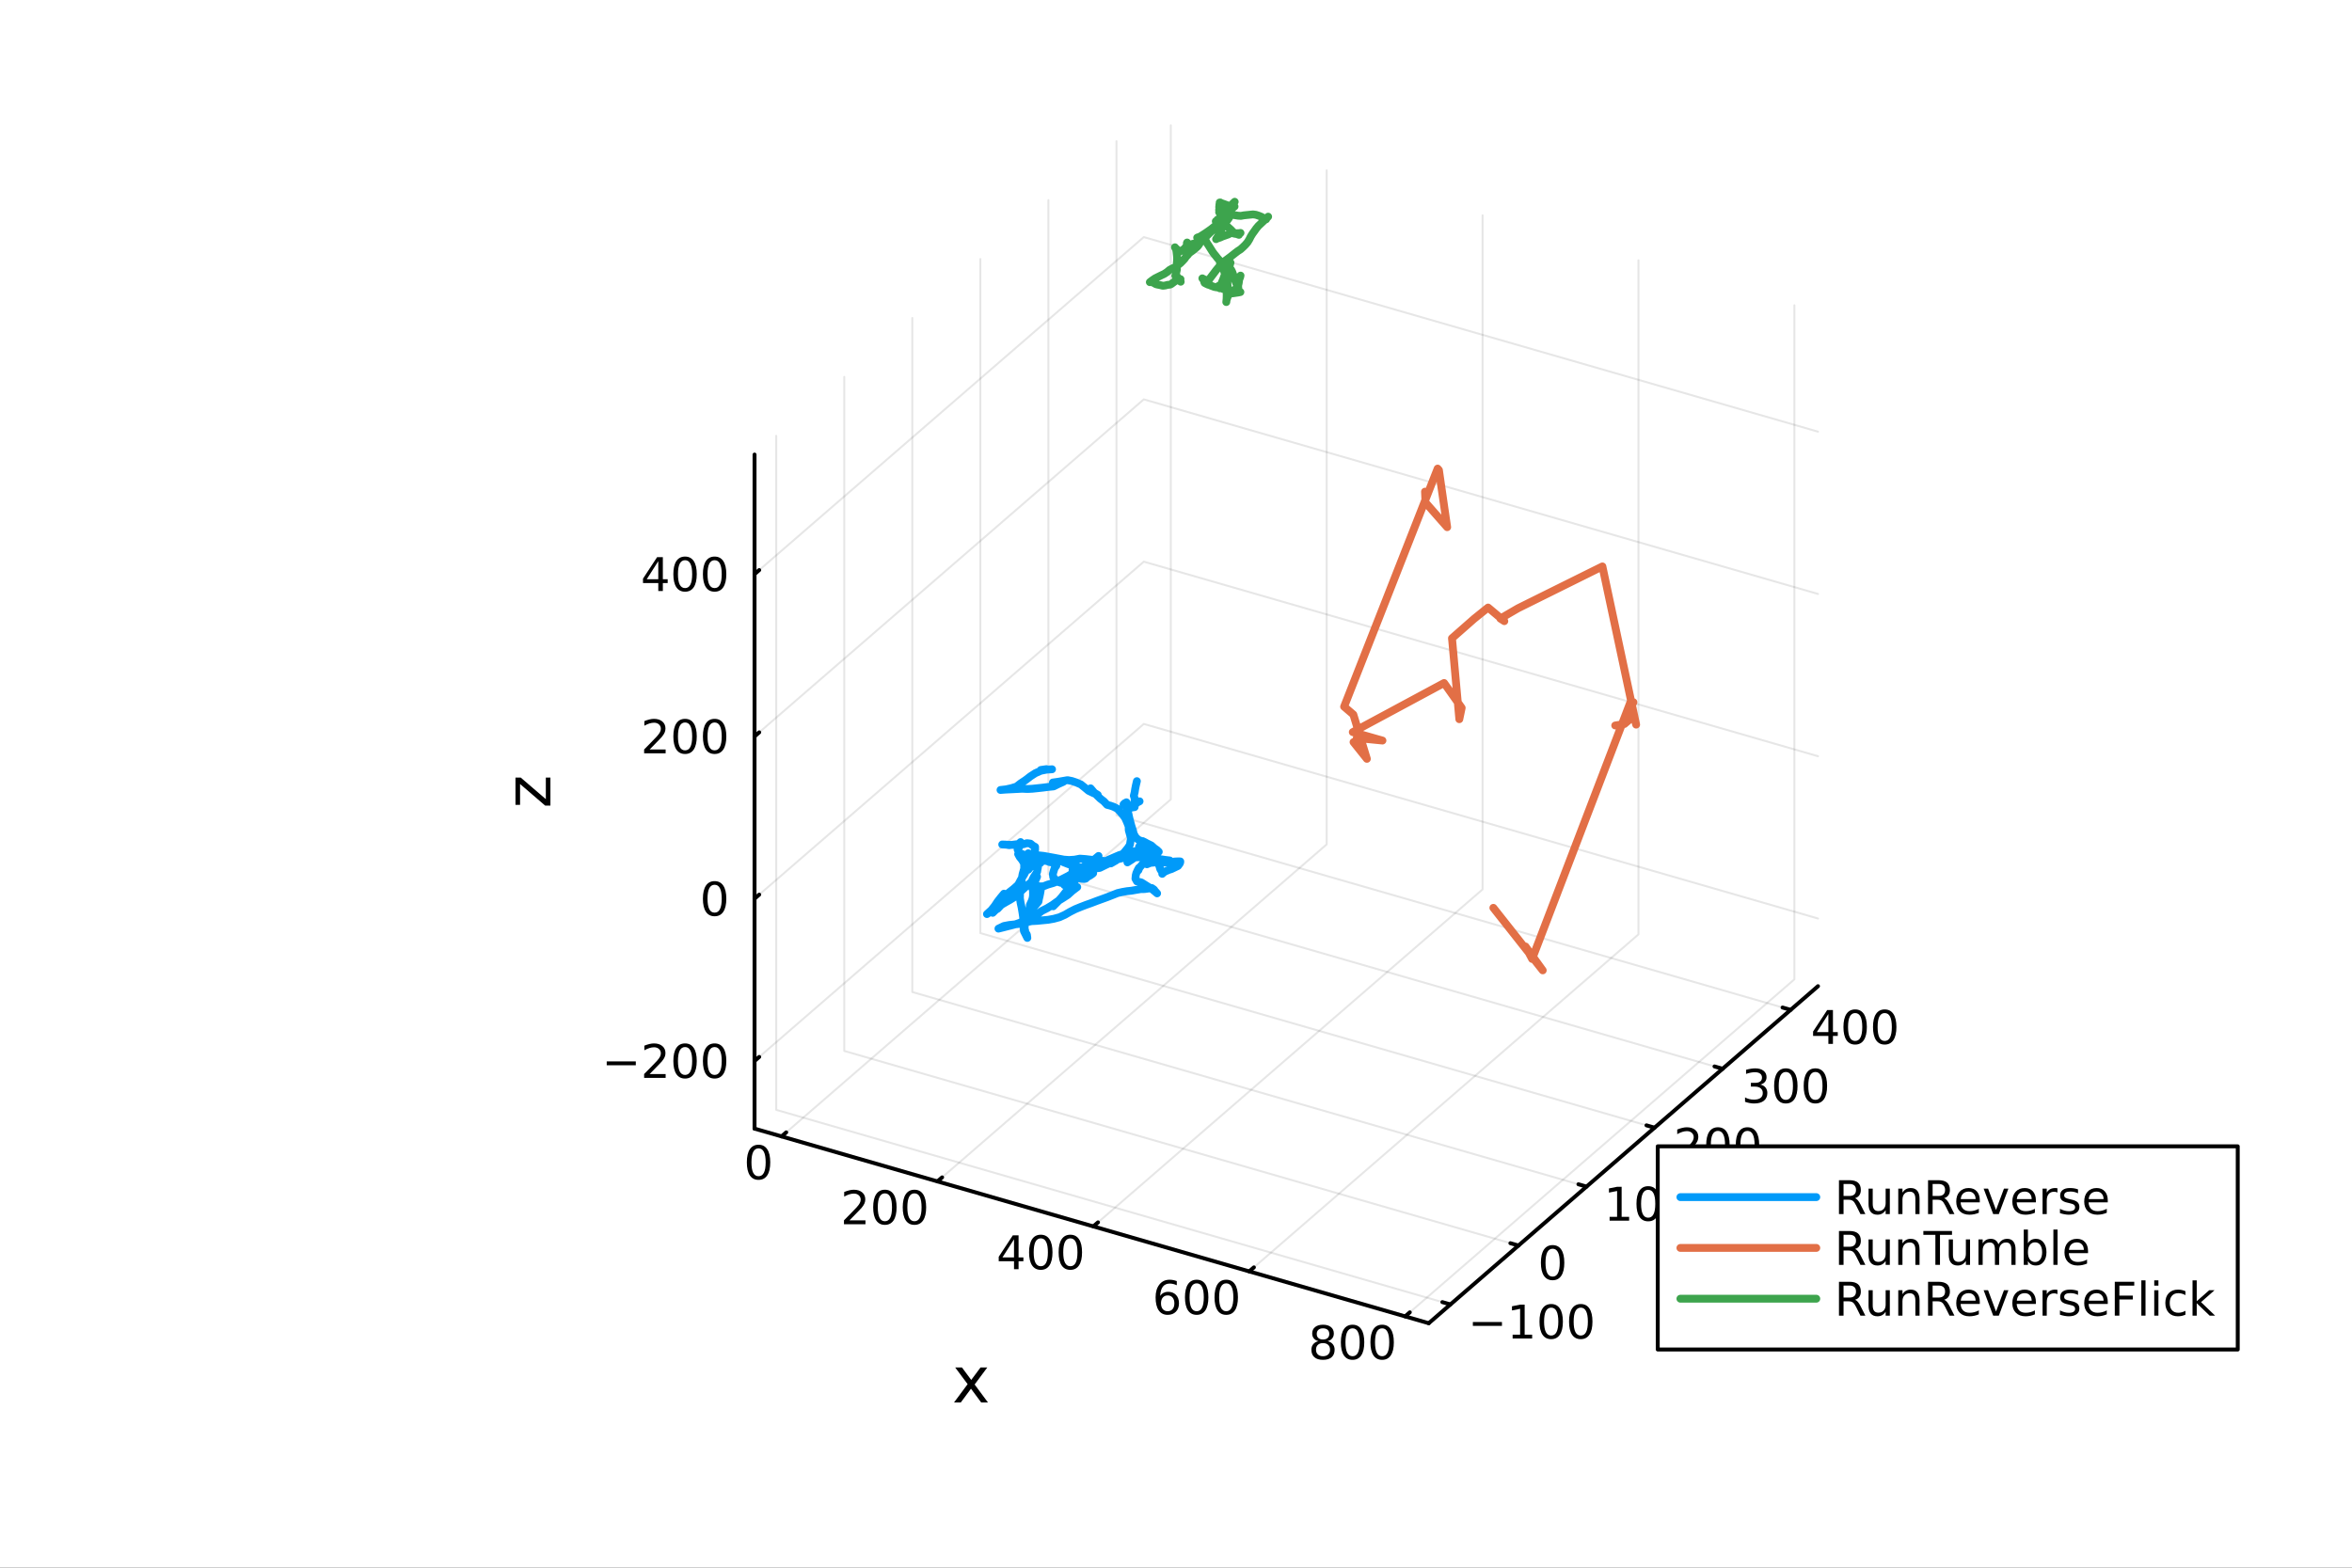 <?xml version="1.0" encoding="utf-8"?>
<svg xmlns="http://www.w3.org/2000/svg" xmlns:xlink="http://www.w3.org/1999/xlink" width="600" height="400" viewBox="0 0 2400 1600">
<rect x="0" y="0" width="2400" height="1600" fill="#333333" stroke="none"/>
<defs>
  <clipPath id="clip350">
    <rect x="0" y="0" width="2400" height="1600"/>
  </clipPath>
</defs>
<path clip-path="url(#clip350)" d="M0 1600 L2400 1600 L2400 0 L0 0  Z" fill="#ffffff" fill-rule="evenodd" fill-opacity="1"/>
<defs>
  <clipPath id="clip351">
    <rect x="480" y="0" width="1681" height="1600"/>
  </clipPath>
</defs>
<defs>
  <clipPath id="clip352">
    <rect x="272" y="47" width="2081" height="1377"/>
  </clipPath>
</defs>
<path clip-path="url(#clip352)" d="M354.362 1107.48 L354.362 1105.08 L355.281 1103.87 L356.872 1104.57 L356.872 1106.97 L355.953 1108.18 L354.362 1107.48  Z" fill="#ffffff" fill-rule="evenodd" fill-opacity="1"/>
<polyline clip-path="url(#clip352)" style="stroke:#000000; stroke-linecap:round; stroke-linejoin:round; stroke-width:2; stroke-opacity:0.1; fill:none" points="797.496,1159.84 1194.69,815.858 1194.69,127.89 "/>
<polyline clip-path="url(#clip352)" style="stroke:#000000; stroke-linecap:round; stroke-linejoin:round; stroke-width:2; stroke-opacity:0.1; fill:none" points="956.572,1205.76 1353.77,861.779 1353.77,173.812 "/>
<polyline clip-path="url(#clip352)" style="stroke:#000000; stroke-linecap:round; stroke-linejoin:round; stroke-width:2; stroke-opacity:0.1; fill:none" points="1115.65,1251.68 1512.85,907.701 1512.85,219.733 "/>
<polyline clip-path="url(#clip352)" style="stroke:#000000; stroke-linecap:round; stroke-linejoin:round; stroke-width:2; stroke-opacity:0.1; fill:none" points="1274.72,1297.61 1671.92,953.622 1671.92,265.654 "/>
<polyline clip-path="url(#clip352)" style="stroke:#000000; stroke-linecap:round; stroke-linejoin:round; stroke-width:2; stroke-opacity:0.1; fill:none" points="1433.8,1343.53 1831,999.544 1831,311.576 "/>
<polyline clip-path="url(#clip352)" style="stroke:#000000; stroke-linecap:round; stroke-linejoin:round; stroke-width:2; stroke-opacity:0.1; fill:none" points="1480.03,1331.33 792.063,1132.73 792.063,444.764 "/>
<polyline clip-path="url(#clip352)" style="stroke:#000000; stroke-linecap:round; stroke-linejoin:round; stroke-width:2; stroke-opacity:0.1; fill:none" points="1549.47,1271.2 861.498,1072.6 861.498,384.632 "/>
<polyline clip-path="url(#clip352)" style="stroke:#000000; stroke-linecap:round; stroke-linejoin:round; stroke-width:2; stroke-opacity:0.1; fill:none" points="1618.9,1211.07 930.932,1012.47 930.932,324.5 "/>
<polyline clip-path="url(#clip352)" style="stroke:#000000; stroke-linecap:round; stroke-linejoin:round; stroke-width:2; stroke-opacity:0.1; fill:none" points="1688.33,1150.93 1000.37,952.335 1000.37,264.368 "/>
<polyline clip-path="url(#clip352)" style="stroke:#000000; stroke-linecap:round; stroke-linejoin:round; stroke-width:2; stroke-opacity:0.1; fill:none" points="1757.77,1090.8 1069.8,892.203 1069.8,204.235 "/>
<polyline clip-path="url(#clip352)" style="stroke:#000000; stroke-linecap:round; stroke-linejoin:round; stroke-width:2; stroke-opacity:0.1; fill:none" points="1827.2,1030.67 1139.24,832.071 1139.24,144.103 "/>
<polyline clip-path="url(#clip352)" style="stroke:#000000; stroke-linecap:round; stroke-linejoin:round; stroke-width:2; stroke-opacity:0.1; fill:none" points="769.943,1082.83 1167.14,738.85 1855.11,937.449 "/>
<polyline clip-path="url(#clip352)" style="stroke:#000000; stroke-linecap:round; stroke-linejoin:round; stroke-width:2; stroke-opacity:0.1; fill:none" points="769.943,917.205 1167.14,573.222 1855.11,771.821 "/>
<polyline clip-path="url(#clip352)" style="stroke:#000000; stroke-linecap:round; stroke-linejoin:round; stroke-width:2; stroke-opacity:0.1; fill:none" points="769.943,751.577 1167.14,407.593 1855.11,606.193 "/>
<polyline clip-path="url(#clip352)" style="stroke:#000000; stroke-linecap:round; stroke-linejoin:round; stroke-width:2; stroke-opacity:0.1; fill:none" points="769.943,585.949 1167.14,241.965 1855.11,440.565 "/>
<polyline clip-path="url(#clip350)" style="stroke:#000000; stroke-linecap:round; stroke-linejoin:round; stroke-width:4; stroke-opacity:1; fill:none" points="769.943,1151.89 1457.91,1350.49 "/>
<polyline clip-path="url(#clip350)" style="stroke:#000000; stroke-linecap:round; stroke-linejoin:round; stroke-width:4; stroke-opacity:1; fill:none" points="797.496,1159.84 802.262,1155.71 "/>
<polyline clip-path="url(#clip350)" style="stroke:#000000; stroke-linecap:round; stroke-linejoin:round; stroke-width:4; stroke-opacity:1; fill:none" points="956.572,1205.76 961.338,1201.64 "/>
<polyline clip-path="url(#clip350)" style="stroke:#000000; stroke-linecap:round; stroke-linejoin:round; stroke-width:4; stroke-opacity:1; fill:none" points="1115.65,1251.68 1120.41,1247.56 "/>
<polyline clip-path="url(#clip350)" style="stroke:#000000; stroke-linecap:round; stroke-linejoin:round; stroke-width:4; stroke-opacity:1; fill:none" points="1274.72,1297.61 1279.49,1293.48 "/>
<polyline clip-path="url(#clip350)" style="stroke:#000000; stroke-linecap:round; stroke-linejoin:round; stroke-width:4; stroke-opacity:1; fill:none" points="1433.8,1343.53 1438.57,1339.4 "/>
<path clip-path="url(#clip350)" d="M774.03 1172.04 Q770.419 1172.04 768.59 1175.6 Q766.785 1179.14 766.785 1186.27 Q766.785 1193.38 768.59 1196.94 Q770.419 1200.48 774.03 1200.48 Q777.664 1200.48 779.47 1196.94 Q781.299 1193.38 781.299 1186.27 Q781.299 1179.14 779.47 1175.6 Q777.664 1172.04 774.03 1172.04 M774.03 1168.33 Q779.84 1168.33 782.896 1172.94 Q785.974 1177.52 785.974 1186.27 Q785.974 1195 782.896 1199.61 Q779.84 1204.19 774.03 1204.19 Q768.22 1204.19 765.141 1199.61 Q762.086 1195 762.086 1186.27 Q762.086 1177.52 765.141 1172.94 Q768.22 1168.33 774.03 1168.33 Z" fill="#000000" fill-rule="nonzero" fill-opacity="1" /><path clip-path="url(#clip350)" d="M866.811 1245.5 L883.13 1245.5 L883.13 1249.44 L861.186 1249.44 L861.186 1245.5 Q863.848 1242.75 868.431 1238.12 Q873.037 1233.47 874.218 1232.12 Q876.463 1229.6 877.343 1227.86 Q878.246 1226.11 878.246 1224.42 Q878.246 1221.66 876.301 1219.92 Q874.38 1218.19 871.278 1218.19 Q869.079 1218.19 866.625 1218.95 Q864.195 1219.72 861.417 1221.27 L861.417 1216.55 Q864.241 1215.41 866.695 1214.83 Q869.148 1214.25 871.185 1214.25 Q876.556 1214.25 879.75 1216.94 Q882.945 1219.62 882.945 1224.11 Q882.945 1226.24 882.135 1228.17 Q881.347 1230.06 879.241 1232.66 Q878.662 1233.33 875.56 1236.55 Q872.459 1239.74 866.811 1245.5 Z" fill="#000000" fill-rule="nonzero" fill-opacity="1" /><path clip-path="url(#clip350)" d="M902.945 1217.96 Q899.333 1217.96 897.505 1221.52 Q895.699 1225.06 895.699 1232.19 Q895.699 1239.3 897.505 1242.86 Q899.333 1246.41 902.945 1246.41 Q906.579 1246.41 908.384 1242.86 Q910.213 1239.3 910.213 1232.19 Q910.213 1225.06 908.384 1221.52 Q906.579 1217.96 902.945 1217.96 M902.945 1214.25 Q908.755 1214.25 911.81 1218.86 Q914.889 1223.44 914.889 1232.19 Q914.889 1240.92 911.81 1245.53 Q908.755 1250.11 902.945 1250.11 Q897.134 1250.11 894.056 1245.53 Q891 1240.92 891 1232.19 Q891 1223.44 894.056 1218.86 Q897.134 1214.25 902.945 1214.25 Z" fill="#000000" fill-rule="nonzero" fill-opacity="1" /><path clip-path="url(#clip350)" d="M933.106 1217.96 Q929.495 1217.96 927.667 1221.52 Q925.861 1225.06 925.861 1232.19 Q925.861 1239.3 927.667 1242.86 Q929.495 1246.41 933.106 1246.41 Q936.741 1246.41 938.546 1242.86 Q940.375 1239.3 940.375 1232.19 Q940.375 1225.06 938.546 1221.52 Q936.741 1217.96 933.106 1217.96 M933.106 1214.25 Q938.917 1214.25 941.972 1218.86 Q945.051 1223.44 945.051 1232.19 Q945.051 1240.92 941.972 1245.53 Q938.917 1250.11 933.106 1250.11 Q927.296 1250.11 924.218 1245.53 Q921.162 1240.92 921.162 1232.19 Q921.162 1223.44 924.218 1218.86 Q927.296 1214.25 933.106 1214.25 Z" fill="#000000" fill-rule="nonzero" fill-opacity="1" /><path clip-path="url(#clip350)" d="M1034.71 1264.87 L1022.9 1283.32 L1034.71 1283.32 L1034.71 1264.87 M1033.48 1260.8 L1039.36 1260.8 L1039.36 1283.32 L1044.29 1283.32 L1044.29 1287.21 L1039.36 1287.21 L1039.36 1295.36 L1034.71 1295.36 L1034.71 1287.21 L1019.1 1287.21 L1019.1 1282.7 L1033.48 1260.8 Z" fill="#000000" fill-rule="nonzero" fill-opacity="1" /><path clip-path="url(#clip350)" d="M1062.02 1263.88 Q1058.41 1263.88 1056.58 1267.44 Q1054.78 1270.99 1054.78 1278.11 Q1054.78 1285.22 1056.58 1288.79 Q1058.41 1292.33 1062.02 1292.33 Q1065.66 1292.33 1067.46 1288.79 Q1069.29 1285.22 1069.29 1278.11 Q1069.29 1270.99 1067.46 1267.44 Q1065.66 1263.88 1062.02 1263.88 M1062.02 1260.17 Q1067.83 1260.17 1070.89 1264.78 Q1073.97 1269.36 1073.97 1278.11 Q1073.97 1286.84 1070.89 1291.45 Q1067.83 1296.03 1062.02 1296.03 Q1056.21 1296.03 1053.13 1291.45 Q1050.08 1286.84 1050.08 1278.11 Q1050.08 1269.36 1053.13 1264.78 Q1056.21 1260.17 1062.02 1260.17 Z" fill="#000000" fill-rule="nonzero" fill-opacity="1" /><path clip-path="url(#clip350)" d="M1092.18 1263.88 Q1088.57 1263.88 1086.74 1267.44 Q1084.94 1270.99 1084.94 1278.11 Q1084.94 1285.22 1086.74 1288.79 Q1088.57 1292.33 1092.18 1292.33 Q1095.82 1292.33 1097.62 1288.79 Q1099.45 1285.22 1099.45 1278.11 Q1099.45 1270.99 1097.62 1267.44 Q1095.82 1263.88 1092.18 1263.88 M1092.18 1260.17 Q1097.99 1260.17 1101.05 1264.78 Q1104.13 1269.36 1104.13 1278.11 Q1104.13 1286.84 1101.05 1291.45 Q1097.99 1296.03 1092.18 1296.03 Q1086.37 1296.03 1083.29 1291.45 Q1080.24 1286.84 1080.24 1278.11 Q1080.24 1269.36 1083.29 1264.78 Q1086.37 1260.17 1092.18 1260.17 Z" fill="#000000" fill-rule="nonzero" fill-opacity="1" /><path clip-path="url(#clip350)" d="M1191.51 1322.14 Q1188.37 1322.14 1186.51 1324.29 Q1184.69 1326.44 1184.69 1330.19 Q1184.69 1333.92 1186.51 1336.1 Q1188.37 1338.25 1191.51 1338.25 Q1194.66 1338.25 1196.49 1336.1 Q1198.34 1333.92 1198.34 1330.19 Q1198.34 1326.44 1196.49 1324.29 Q1194.66 1322.14 1191.51 1322.14 M1200.8 1307.49 L1200.8 1311.74 Q1199.04 1310.91 1197.23 1310.47 Q1195.45 1310.03 1193.69 1310.03 Q1189.06 1310.03 1186.61 1313.16 Q1184.18 1316.28 1183.83 1322.6 Q1185.19 1320.59 1187.25 1319.52 Q1189.32 1318.43 1191.79 1318.43 Q1197 1318.43 1200.01 1321.61 Q1203.04 1324.75 1203.04 1330.19 Q1203.04 1335.52 1199.89 1338.74 Q1196.75 1341.95 1191.51 1341.95 Q1185.52 1341.95 1182.35 1337.37 Q1179.18 1332.76 1179.18 1324.04 Q1179.18 1315.84 1183.07 1310.98 Q1186.95 1306.1 1193.5 1306.1 Q1195.26 1306.1 1197.05 1306.44 Q1198.85 1306.79 1200.8 1307.49 Z" fill="#000000" fill-rule="nonzero" fill-opacity="1" /><path clip-path="url(#clip350)" d="M1221.1 1309.8 Q1217.49 1309.8 1215.66 1313.36 Q1213.85 1316.91 1213.85 1324.04 Q1213.85 1331.14 1215.66 1334.71 Q1217.49 1338.25 1221.1 1338.25 Q1224.73 1338.25 1226.54 1334.71 Q1228.37 1331.14 1228.37 1324.04 Q1228.37 1316.91 1226.54 1313.36 Q1224.73 1309.8 1221.1 1309.8 M1221.1 1306.1 Q1226.91 1306.1 1229.96 1310.7 Q1233.04 1315.29 1233.04 1324.04 Q1233.04 1332.76 1229.96 1337.37 Q1226.91 1341.95 1221.1 1341.95 Q1215.29 1341.95 1212.21 1337.37 Q1209.15 1332.76 1209.15 1324.04 Q1209.15 1315.29 1212.21 1310.7 Q1215.29 1306.1 1221.1 1306.1 Z" fill="#000000" fill-rule="nonzero" fill-opacity="1" /><path clip-path="url(#clip350)" d="M1251.26 1309.8 Q1247.65 1309.8 1245.82 1313.36 Q1244.01 1316.91 1244.01 1324.04 Q1244.01 1331.14 1245.82 1334.71 Q1247.65 1338.25 1251.26 1338.25 Q1254.89 1338.25 1256.7 1334.71 Q1258.53 1331.14 1258.53 1324.04 Q1258.53 1316.91 1256.7 1313.36 Q1254.89 1309.8 1251.26 1309.8 M1251.26 1306.1 Q1257.07 1306.1 1260.12 1310.7 Q1263.2 1315.29 1263.2 1324.04 Q1263.2 1332.76 1260.12 1337.37 Q1257.07 1341.95 1251.26 1341.95 Q1245.45 1341.95 1242.37 1337.37 Q1239.31 1332.76 1239.31 1324.04 Q1239.31 1315.29 1242.37 1310.7 Q1245.45 1306.1 1251.26 1306.1 Z" fill="#000000" fill-rule="nonzero" fill-opacity="1" /><path clip-path="url(#clip350)" d="M1350.01 1370.79 Q1346.68 1370.79 1344.76 1372.57 Q1342.86 1374.36 1342.86 1377.48 Q1342.86 1380.61 1344.76 1382.39 Q1346.68 1384.17 1350.01 1384.17 Q1353.35 1384.17 1355.27 1382.39 Q1357.19 1380.58 1357.19 1377.48 Q1357.19 1374.36 1355.27 1372.57 Q1353.37 1370.79 1350.01 1370.79 M1345.34 1368.8 Q1342.33 1368.06 1340.64 1366 Q1338.97 1363.94 1338.97 1360.98 Q1338.97 1356.83 1341.91 1354.43 Q1344.87 1352.02 1350.01 1352.02 Q1355.17 1352.02 1358.11 1354.43 Q1361.05 1356.83 1361.05 1360.98 Q1361.05 1363.94 1359.36 1366 Q1357.7 1368.06 1354.71 1368.8 Q1358.09 1369.59 1359.97 1371.88 Q1361.86 1374.17 1361.86 1377.48 Q1361.86 1382.5 1358.78 1385.19 Q1355.73 1387.87 1350.01 1387.87 Q1344.29 1387.87 1341.22 1385.19 Q1338.16 1382.5 1338.16 1377.48 Q1338.16 1374.17 1340.06 1371.88 Q1341.96 1369.59 1345.34 1368.8 M1343.62 1361.42 Q1343.62 1364.1 1345.29 1365.61 Q1346.98 1367.11 1350.01 1367.11 Q1353.02 1367.11 1354.71 1365.61 Q1356.42 1364.1 1356.42 1361.42 Q1356.42 1358.73 1354.71 1357.23 Q1353.02 1355.72 1350.01 1355.72 Q1346.98 1355.72 1345.29 1357.23 Q1343.62 1358.73 1343.62 1361.42 Z" fill="#000000" fill-rule="nonzero" fill-opacity="1" /><path clip-path="url(#clip350)" d="M1380.17 1355.72 Q1376.56 1355.72 1374.73 1359.29 Q1372.93 1362.83 1372.93 1369.96 Q1372.93 1377.06 1374.73 1380.63 Q1376.56 1384.17 1380.17 1384.17 Q1383.81 1384.17 1385.61 1380.63 Q1387.44 1377.06 1387.44 1369.96 Q1387.44 1362.83 1385.61 1359.29 Q1383.81 1355.72 1380.17 1355.72 M1380.17 1352.02 Q1385.98 1352.02 1389.04 1356.62 Q1392.12 1361.21 1392.12 1369.96 Q1392.12 1378.68 1389.04 1383.29 Q1385.98 1387.87 1380.17 1387.87 Q1374.36 1387.87 1371.28 1383.29 Q1368.23 1378.68 1368.23 1369.96 Q1368.23 1361.21 1371.28 1356.62 Q1374.36 1352.02 1380.17 1352.02 Z" fill="#000000" fill-rule="nonzero" fill-opacity="1" /><path clip-path="url(#clip350)" d="M1410.34 1355.72 Q1406.72 1355.72 1404.9 1359.29 Q1403.09 1362.83 1403.09 1369.96 Q1403.09 1377.06 1404.9 1380.63 Q1406.72 1384.17 1410.34 1384.17 Q1413.97 1384.17 1415.78 1380.63 Q1417.6 1377.06 1417.6 1369.96 Q1417.6 1362.83 1415.78 1359.29 Q1413.97 1355.72 1410.34 1355.72 M1410.34 1352.02 Q1416.15 1352.02 1419.2 1356.62 Q1422.28 1361.21 1422.28 1369.96 Q1422.28 1378.68 1419.2 1383.29 Q1416.15 1387.87 1410.34 1387.87 Q1404.53 1387.87 1401.45 1383.29 Q1398.39 1378.68 1398.39 1369.96 Q1398.39 1361.21 1401.45 1356.62 Q1404.53 1352.02 1410.34 1352.02 Z" fill="#000000" fill-rule="nonzero" fill-opacity="1" /><path clip-path="url(#clip350)" d="M1007.42 1395.68 L994.531 1413.03 L1008.09 1431.33 L1001.18 1431.33 L990.807 1417.33 L980.431 1431.33 L973.524 1431.33 L987.37 1412.68 L974.702 1395.68 L981.609 1395.68 L991.062 1408.38 L1000.51 1395.68 L1007.42 1395.68 Z" fill="#000000" fill-rule="nonzero" fill-opacity="1" /><polyline clip-path="url(#clip350)" style="stroke:#000000; stroke-linecap:round; stroke-linejoin:round; stroke-width:4; stroke-opacity:1; fill:none" points="1457.91,1350.49 1855.11,1006.5 "/>
<polyline clip-path="url(#clip350)" style="stroke:#000000; stroke-linecap:round; stroke-linejoin:round; stroke-width:4; stroke-opacity:1; fill:none" points="1480.03,1331.33 1471.78,1328.95 "/>
<polyline clip-path="url(#clip350)" style="stroke:#000000; stroke-linecap:round; stroke-linejoin:round; stroke-width:4; stroke-opacity:1; fill:none" points="1549.47,1271.2 1541.21,1268.82 "/>
<polyline clip-path="url(#clip350)" style="stroke:#000000; stroke-linecap:round; stroke-linejoin:round; stroke-width:4; stroke-opacity:1; fill:none" points="1618.9,1211.07 1610.64,1208.68 "/>
<polyline clip-path="url(#clip350)" style="stroke:#000000; stroke-linecap:round; stroke-linejoin:round; stroke-width:4; stroke-opacity:1; fill:none" points="1688.33,1150.93 1680.08,1148.55 "/>
<polyline clip-path="url(#clip350)" style="stroke:#000000; stroke-linecap:round; stroke-linejoin:round; stroke-width:4; stroke-opacity:1; fill:none" points="1757.77,1090.8 1749.51,1088.42 "/>
<polyline clip-path="url(#clip350)" style="stroke:#000000; stroke-linecap:round; stroke-linejoin:round; stroke-width:4; stroke-opacity:1; fill:none" points="1827.2,1030.67 1818.95,1028.29 "/>
<path clip-path="url(#clip350)" d="M1502.92 1349.26 L1532.6 1349.26 L1532.6 1353.2 L1502.92 1353.2 L1502.92 1349.26 Z" fill="#000000" fill-rule="nonzero" fill-opacity="1" /><path clip-path="url(#clip350)" d="M1543.5 1362.16 L1551.14 1362.16 L1551.14 1335.79 L1542.83 1337.46 L1542.83 1333.2 L1551.09 1331.53 L1555.77 1331.53 L1555.77 1362.16 L1563.41 1362.16 L1563.41 1366.09 L1543.5 1366.09 L1543.5 1362.16 Z" fill="#000000" fill-rule="nonzero" fill-opacity="1" /><path clip-path="url(#clip350)" d="M1582.85 1334.61 Q1579.24 1334.61 1577.41 1338.17 Q1575.6 1341.72 1575.6 1348.85 Q1575.6 1355.95 1577.41 1359.52 Q1579.24 1363.06 1582.85 1363.06 Q1586.48 1363.06 1588.29 1359.52 Q1590.12 1355.95 1590.12 1348.85 Q1590.12 1341.72 1588.29 1338.17 Q1586.48 1334.61 1582.85 1334.61 M1582.85 1330.91 Q1588.66 1330.91 1591.72 1335.51 Q1594.79 1340.1 1594.79 1348.85 Q1594.79 1357.57 1591.72 1362.18 Q1588.66 1366.76 1582.85 1366.76 Q1577.04 1366.76 1573.96 1362.18 Q1570.91 1357.57 1570.91 1348.85 Q1570.91 1340.1 1573.96 1335.51 Q1577.04 1330.91 1582.85 1330.91 Z" fill="#000000" fill-rule="nonzero" fill-opacity="1" /><path clip-path="url(#clip350)" d="M1613.01 1334.61 Q1609.4 1334.61 1607.57 1338.17 Q1605.77 1341.72 1605.77 1348.85 Q1605.77 1355.95 1607.57 1359.52 Q1609.4 1363.06 1613.01 1363.06 Q1616.65 1363.06 1618.45 1359.52 Q1620.28 1355.95 1620.28 1348.85 Q1620.28 1341.72 1618.45 1338.17 Q1616.65 1334.61 1613.01 1334.61 M1613.01 1330.91 Q1618.82 1330.91 1621.88 1335.51 Q1624.96 1340.1 1624.96 1348.85 Q1624.96 1357.57 1621.88 1362.18 Q1618.82 1366.76 1613.01 1366.76 Q1607.2 1366.76 1604.12 1362.18 Q1601.07 1357.57 1601.07 1348.85 Q1601.07 1340.1 1604.12 1335.51 Q1607.2 1330.91 1613.01 1330.91 Z" fill="#000000" fill-rule="nonzero" fill-opacity="1" /><path clip-path="url(#clip350)" d="M1584.3 1274.48 Q1580.69 1274.48 1578.86 1278.04 Q1577.05 1281.58 1577.05 1288.71 Q1577.05 1295.82 1578.86 1299.38 Q1580.69 1302.93 1584.3 1302.93 Q1587.93 1302.93 1589.74 1299.38 Q1591.57 1295.82 1591.57 1288.71 Q1591.57 1281.58 1589.74 1278.04 Q1587.93 1274.48 1584.3 1274.48 M1584.3 1270.77 Q1590.11 1270.77 1593.16 1275.38 Q1596.24 1279.96 1596.24 1288.71 Q1596.24 1297.44 1593.16 1302.05 Q1590.11 1306.63 1584.3 1306.63 Q1578.49 1306.63 1575.41 1302.05 Q1572.35 1297.44 1572.35 1288.71 Q1572.35 1279.96 1575.41 1275.38 Q1578.49 1270.77 1584.3 1270.77 Z" fill="#000000" fill-rule="nonzero" fill-opacity="1" /><path clip-path="url(#clip350)" d="M1642.46 1241.89 L1650.1 1241.89 L1650.1 1215.53 L1641.79 1217.19 L1641.79 1212.93 L1650.05 1211.27 L1654.73 1211.27 L1654.73 1241.89 L1662.37 1241.89 L1662.37 1245.83 L1642.46 1245.83 L1642.46 1241.89 Z" fill="#000000" fill-rule="nonzero" fill-opacity="1" /><path clip-path="url(#clip350)" d="M1681.81 1214.35 Q1678.2 1214.35 1676.37 1217.91 Q1674.57 1221.45 1674.57 1228.58 Q1674.57 1235.69 1676.37 1239.25 Q1678.2 1242.79 1681.81 1242.79 Q1685.45 1242.79 1687.25 1239.25 Q1689.08 1235.69 1689.08 1228.58 Q1689.08 1221.45 1687.25 1217.91 Q1685.45 1214.35 1681.81 1214.35 M1681.81 1210.64 Q1687.62 1210.64 1690.68 1215.25 Q1693.76 1219.83 1693.76 1228.58 Q1693.76 1237.31 1690.68 1241.91 Q1687.62 1246.5 1681.81 1246.5 Q1676 1246.5 1672.92 1241.91 Q1669.87 1237.31 1669.87 1228.58 Q1669.87 1219.83 1672.92 1215.25 Q1676 1210.64 1681.81 1210.64 Z" fill="#000000" fill-rule="nonzero" fill-opacity="1" /><path clip-path="url(#clip350)" d="M1711.97 1214.35 Q1708.36 1214.35 1706.53 1217.91 Q1704.73 1221.45 1704.73 1228.58 Q1704.73 1235.69 1706.53 1239.25 Q1708.36 1242.79 1711.97 1242.79 Q1715.61 1242.79 1717.41 1239.25 Q1719.24 1235.69 1719.24 1228.58 Q1719.24 1221.45 1717.41 1217.91 Q1715.61 1214.35 1711.97 1214.35 M1711.97 1210.64 Q1717.78 1210.64 1720.84 1215.25 Q1723.92 1219.83 1723.92 1228.58 Q1723.92 1237.31 1720.84 1241.91 Q1717.78 1246.5 1711.97 1246.5 Q1706.16 1246.5 1703.08 1241.91 Q1700.03 1237.31 1700.03 1228.58 Q1700.03 1219.83 1703.08 1215.25 Q1706.16 1210.64 1711.97 1210.64 Z" fill="#000000" fill-rule="nonzero" fill-opacity="1" /><path clip-path="url(#clip350)" d="M1716.85 1181.76 L1733.17 1181.76 L1733.17 1185.69 L1711.22 1185.69 L1711.22 1181.76 Q1713.89 1179 1718.47 1174.37 Q1723.08 1169.72 1724.26 1168.38 Q1726.5 1165.86 1727.38 1164.12 Q1728.28 1162.36 1728.28 1160.67 Q1728.28 1157.92 1726.34 1156.18 Q1724.42 1154.44 1721.32 1154.44 Q1719.12 1154.44 1716.66 1155.21 Q1714.23 1155.97 1711.46 1157.52 L1711.46 1152.8 Q1714.28 1151.67 1716.73 1151.09 Q1719.19 1150.51 1721.22 1150.51 Q1726.59 1150.51 1729.79 1153.19 Q1732.98 1155.88 1732.98 1160.37 Q1732.98 1162.5 1732.17 1164.42 Q1731.39 1166.32 1729.28 1168.91 Q1728.7 1169.58 1725.6 1172.8 Q1722.5 1176 1716.85 1181.76 Z" fill="#000000" fill-rule="nonzero" fill-opacity="1" /><path clip-path="url(#clip350)" d="M1752.98 1154.21 Q1749.37 1154.21 1747.54 1157.78 Q1745.74 1161.32 1745.74 1168.45 Q1745.74 1175.56 1747.54 1179.12 Q1749.37 1182.66 1752.98 1182.66 Q1756.62 1182.66 1758.42 1179.12 Q1760.25 1175.56 1760.25 1168.45 Q1760.25 1161.32 1758.42 1157.78 Q1756.62 1154.21 1752.98 1154.21 M1752.98 1150.51 Q1758.79 1150.51 1761.85 1155.12 Q1764.93 1159.7 1764.93 1168.45 Q1764.93 1177.18 1761.85 1181.78 Q1758.79 1186.37 1752.98 1186.37 Q1747.17 1186.37 1744.09 1181.78 Q1741.04 1177.18 1741.04 1168.45 Q1741.04 1159.7 1744.09 1155.12 Q1747.17 1150.51 1752.98 1150.51 Z" fill="#000000" fill-rule="nonzero" fill-opacity="1" /><path clip-path="url(#clip350)" d="M1783.14 1154.21 Q1779.53 1154.21 1777.7 1157.78 Q1775.9 1161.32 1775.9 1168.45 Q1775.9 1175.56 1777.7 1179.12 Q1779.53 1182.66 1783.14 1182.66 Q1786.78 1182.66 1788.58 1179.12 Q1790.41 1175.56 1790.41 1168.45 Q1790.41 1161.32 1788.58 1157.78 Q1786.78 1154.21 1783.14 1154.21 M1783.14 1150.51 Q1788.95 1150.51 1792.01 1155.12 Q1795.09 1159.7 1795.09 1168.45 Q1795.09 1177.18 1792.01 1181.78 Q1788.95 1186.37 1783.14 1186.37 Q1777.33 1186.37 1774.26 1181.78 Q1771.2 1177.18 1771.2 1168.45 Q1771.2 1159.7 1774.26 1155.12 Q1777.33 1150.51 1783.14 1150.51 Z" fill="#000000" fill-rule="nonzero" fill-opacity="1" /><path clip-path="url(#clip350)" d="M1796.28 1106.93 Q1799.64 1107.65 1801.51 1109.91 Q1803.41 1112.18 1803.41 1115.52 Q1803.41 1120.63 1799.89 1123.43 Q1796.38 1126.23 1789.89 1126.23 Q1787.72 1126.23 1785.4 1125.79 Q1783.11 1125.38 1780.66 1124.52 L1780.66 1120.01 Q1782.6 1121.14 1784.92 1121.72 Q1787.23 1122.3 1789.76 1122.3 Q1794.15 1122.3 1796.45 1120.56 Q1798.76 1118.83 1798.76 1115.52 Q1798.76 1112.46 1796.61 1110.75 Q1794.48 1109.01 1790.66 1109.01 L1786.63 1109.01 L1786.63 1105.17 L1790.84 1105.17 Q1794.29 1105.17 1796.12 1103.8 Q1797.95 1102.41 1797.95 1099.82 Q1797.95 1097.16 1796.05 1095.75 Q1794.18 1094.31 1790.66 1094.31 Q1788.74 1094.31 1786.54 1094.73 Q1784.34 1095.15 1781.7 1096.03 L1781.7 1091.86 Q1784.36 1091.12 1786.68 1090.75 Q1789.01 1090.38 1791.07 1090.38 Q1796.4 1090.38 1799.5 1092.81 Q1802.6 1095.22 1802.6 1099.34 Q1802.6 1102.21 1800.96 1104.2 Q1799.32 1106.16 1796.28 1106.93 Z" fill="#000000" fill-rule="nonzero" fill-opacity="1" /><path clip-path="url(#clip350)" d="M1822.28 1094.08 Q1818.67 1094.08 1816.84 1097.65 Q1815.03 1101.19 1815.03 1108.32 Q1815.03 1115.42 1816.84 1118.99 Q1818.67 1122.53 1822.28 1122.53 Q1825.91 1122.53 1827.72 1118.99 Q1829.55 1115.42 1829.55 1108.32 Q1829.55 1101.19 1827.72 1097.65 Q1825.91 1094.08 1822.28 1094.08 M1822.28 1090.38 Q1828.09 1090.38 1831.14 1094.98 Q1834.22 1099.57 1834.22 1108.32 Q1834.22 1117.04 1831.14 1121.65 Q1828.09 1126.23 1822.28 1126.23 Q1816.47 1126.23 1813.39 1121.65 Q1810.33 1117.04 1810.33 1108.32 Q1810.33 1099.57 1813.39 1094.98 Q1816.47 1090.38 1822.28 1090.38 Z" fill="#000000" fill-rule="nonzero" fill-opacity="1" /><path clip-path="url(#clip350)" d="M1852.44 1094.08 Q1848.83 1094.08 1847 1097.65 Q1845.19 1101.19 1845.19 1108.32 Q1845.19 1115.42 1847 1118.99 Q1848.83 1122.53 1852.44 1122.53 Q1856.07 1122.53 1857.88 1118.99 Q1859.71 1115.42 1859.71 1108.32 Q1859.71 1101.19 1857.88 1097.65 Q1856.07 1094.08 1852.44 1094.08 M1852.44 1090.38 Q1858.25 1090.38 1861.31 1094.98 Q1864.38 1099.57 1864.38 1108.32 Q1864.38 1117.04 1861.31 1121.65 Q1858.25 1126.23 1852.44 1126.23 Q1846.63 1126.23 1843.55 1121.65 Q1840.5 1117.04 1840.5 1108.32 Q1840.5 1099.57 1843.55 1094.98 Q1846.63 1090.38 1852.44 1090.38 Z" fill="#000000" fill-rule="nonzero" fill-opacity="1" /><path clip-path="url(#clip350)" d="M1865.69 1034.94 L1853.89 1053.39 L1865.69 1053.39 L1865.69 1034.94 M1864.47 1030.87 L1870.35 1030.87 L1870.35 1053.39 L1875.28 1053.39 L1875.28 1057.28 L1870.35 1057.28 L1870.35 1065.43 L1865.69 1065.43 L1865.69 1057.28 L1850.09 1057.28 L1850.09 1052.77 L1864.47 1030.87 Z" fill="#000000" fill-rule="nonzero" fill-opacity="1" /><path clip-path="url(#clip350)" d="M1893.01 1033.95 Q1889.4 1033.95 1887.57 1037.51 Q1885.76 1041.06 1885.76 1048.18 Q1885.76 1055.29 1887.57 1058.86 Q1889.4 1062.4 1893.01 1062.4 Q1896.64 1062.4 1898.45 1058.86 Q1900.28 1055.29 1900.28 1048.18 Q1900.28 1041.06 1898.45 1037.51 Q1896.64 1033.95 1893.01 1033.95 M1893.01 1030.24 Q1898.82 1030.24 1901.88 1034.85 Q1904.95 1039.43 1904.95 1048.18 Q1904.95 1056.91 1901.88 1061.52 Q1898.82 1066.1 1893.01 1066.1 Q1887.2 1066.1 1884.12 1061.52 Q1881.06 1056.91 1881.06 1048.18 Q1881.06 1039.43 1884.12 1034.85 Q1887.2 1030.24 1893.01 1030.24 Z" fill="#000000" fill-rule="nonzero" fill-opacity="1" /><path clip-path="url(#clip350)" d="M1923.17 1033.95 Q1919.56 1033.95 1917.73 1037.51 Q1915.93 1041.06 1915.93 1048.18 Q1915.93 1055.29 1917.73 1058.86 Q1919.56 1062.4 1923.17 1062.4 Q1926.81 1062.4 1928.61 1058.86 Q1930.44 1055.29 1930.44 1048.18 Q1930.44 1041.06 1928.61 1037.51 Q1926.81 1033.95 1923.17 1033.95 M1923.17 1030.24 Q1928.98 1030.24 1932.04 1034.85 Q1935.12 1039.43 1935.12 1048.18 Q1935.12 1056.91 1932.04 1061.52 Q1928.98 1066.1 1923.17 1066.1 Q1917.36 1066.1 1914.28 1061.52 Q1911.23 1056.91 1911.23 1048.18 Q1911.23 1039.43 1914.28 1034.85 Q1917.36 1030.24 1923.17 1030.24 Z" fill="#000000" fill-rule="nonzero" fill-opacity="1" /><path clip-path="url(#clip350)" d="M1781.32 1361.95 Q1778.83 1368.32 1776.48 1370.26 Q1774.12 1372.2 1770.18 1372.2 L1765.5 1372.2 L1765.5 1367.3 L1768.94 1367.3 Q1771.35 1367.3 1772.69 1366.15 Q1774.03 1365.01 1775.65 1360.74 L1776.7 1358.07 L1762.28 1322.99 L1768.49 1322.99 L1779.63 1350.87 L1790.77 1322.99 L1796.98 1322.99 L1781.32 1361.95 Z" fill="#000000" fill-rule="nonzero" fill-opacity="1" /><polyline clip-path="url(#clip350)" style="stroke:#000000; stroke-linecap:round; stroke-linejoin:round; stroke-width:4; stroke-opacity:1; fill:none" points="769.943,1151.89 769.943,463.92 "/>
<polyline clip-path="url(#clip350)" style="stroke:#000000; stroke-linecap:round; stroke-linejoin:round; stroke-width:4; stroke-opacity:1; fill:none" points="769.943,1082.83 774.709,1078.71 "/>
<polyline clip-path="url(#clip350)" style="stroke:#000000; stroke-linecap:round; stroke-linejoin:round; stroke-width:4; stroke-opacity:1; fill:none" points="769.943,917.205 774.709,913.078 "/>
<polyline clip-path="url(#clip350)" style="stroke:#000000; stroke-linecap:round; stroke-linejoin:round; stroke-width:4; stroke-opacity:1; fill:none" points="769.943,751.577 774.709,747.45 "/>
<polyline clip-path="url(#clip350)" style="stroke:#000000; stroke-linecap:round; stroke-linejoin:round; stroke-width:4; stroke-opacity:1; fill:none" points="769.943,585.949 774.709,581.822 "/>
<path clip-path="url(#clip350)" d="M619.107 1083.28 L648.782 1083.28 L648.782 1087.22 L619.107 1087.22 L619.107 1083.28 Z" fill="#000000" fill-rule="nonzero" fill-opacity="1" /><path clip-path="url(#clip350)" d="M662.903 1096.18 L679.222 1096.18 L679.222 1100.11 L657.278 1100.11 L657.278 1096.18 Q659.94 1093.42 664.523 1088.79 Q669.13 1084.14 670.31 1082.8 Q672.555 1080.28 673.435 1078.54 Q674.338 1076.78 674.338 1075.09 Q674.338 1072.34 672.393 1070.6 Q670.472 1068.86 667.37 1068.86 Q665.171 1068.86 662.718 1069.63 Q660.287 1070.39 657.509 1071.94 L657.509 1067.22 Q660.333 1066.09 662.787 1065.51 Q665.241 1064.93 667.278 1064.93 Q672.648 1064.93 675.842 1067.61 Q679.037 1070.3 679.037 1074.79 Q679.037 1076.92 678.227 1078.84 Q677.44 1080.74 675.333 1083.33 Q674.755 1084 671.653 1087.22 Q668.551 1090.41 662.903 1096.18 Z" fill="#000000" fill-rule="nonzero" fill-opacity="1" /><path clip-path="url(#clip350)" d="M699.037 1068.63 Q695.426 1068.63 693.597 1072.2 Q691.791 1075.74 691.791 1082.87 Q691.791 1089.97 693.597 1093.54 Q695.426 1097.08 699.037 1097.08 Q702.671 1097.08 704.477 1093.54 Q706.305 1089.97 706.305 1082.87 Q706.305 1075.74 704.477 1072.2 Q702.671 1068.63 699.037 1068.63 M699.037 1064.93 Q704.847 1064.93 707.903 1069.53 Q710.981 1074.12 710.981 1082.87 Q710.981 1091.6 707.903 1096.2 Q704.847 1100.78 699.037 1100.78 Q693.227 1100.78 690.148 1096.2 Q687.092 1091.6 687.092 1082.87 Q687.092 1074.12 690.148 1069.53 Q693.227 1064.93 699.037 1064.93 Z" fill="#000000" fill-rule="nonzero" fill-opacity="1" /><path clip-path="url(#clip350)" d="M729.199 1068.63 Q725.588 1068.63 723.759 1072.2 Q721.953 1075.74 721.953 1082.87 Q721.953 1089.97 723.759 1093.54 Q725.588 1097.08 729.199 1097.08 Q732.833 1097.08 734.638 1093.54 Q736.467 1089.97 736.467 1082.87 Q736.467 1075.74 734.638 1072.2 Q732.833 1068.63 729.199 1068.63 M729.199 1064.93 Q735.009 1064.93 738.064 1069.53 Q741.143 1074.12 741.143 1082.87 Q741.143 1091.6 738.064 1096.2 Q735.009 1100.78 729.199 1100.78 Q723.389 1100.78 720.31 1096.2 Q717.254 1091.6 717.254 1082.87 Q717.254 1074.12 720.31 1069.53 Q723.389 1064.93 729.199 1064.93 Z" fill="#000000" fill-rule="nonzero" fill-opacity="1" /><path clip-path="url(#clip350)" d="M729.199 903.004 Q725.588 903.004 723.759 906.569 Q721.953 910.111 721.953 917.24 Q721.953 924.347 723.759 927.911 Q725.588 931.453 729.199 931.453 Q732.833 931.453 734.638 927.911 Q736.467 924.347 736.467 917.24 Q736.467 910.111 734.638 906.569 Q732.833 903.004 729.199 903.004 M729.199 899.3 Q735.009 899.3 738.064 903.907 Q741.143 908.49 741.143 917.24 Q741.143 925.967 738.064 930.573 Q735.009 935.157 729.199 935.157 Q723.389 935.157 720.31 930.573 Q717.254 925.967 717.254 917.24 Q717.254 908.49 720.31 903.907 Q723.389 899.3 729.199 899.3 Z" fill="#000000" fill-rule="nonzero" fill-opacity="1" /><path clip-path="url(#clip350)" d="M662.903 764.922 L679.222 764.922 L679.222 768.857 L657.278 768.857 L657.278 764.922 Q659.94 762.168 664.523 757.538 Q669.13 752.885 670.31 751.543 Q672.555 749.02 673.435 747.283 Q674.338 745.524 674.338 743.834 Q674.338 741.08 672.393 739.344 Q670.472 737.608 667.37 737.608 Q665.171 737.608 662.718 738.371 Q660.287 739.135 657.509 740.686 L657.509 735.964 Q660.333 734.83 662.787 734.251 Q665.241 733.672 667.278 733.672 Q672.648 733.672 675.842 736.358 Q679.037 739.043 679.037 743.533 Q679.037 745.663 678.227 747.584 Q677.44 749.483 675.333 752.075 Q674.755 752.746 671.653 755.964 Q668.551 759.158 662.903 764.922 Z" fill="#000000" fill-rule="nonzero" fill-opacity="1" /><path clip-path="url(#clip350)" d="M699.037 737.376 Q695.426 737.376 693.597 740.941 Q691.791 744.483 691.791 751.612 Q691.791 758.719 693.597 762.283 Q695.426 765.825 699.037 765.825 Q702.671 765.825 704.477 762.283 Q706.305 758.719 706.305 751.612 Q706.305 744.483 704.477 740.941 Q702.671 737.376 699.037 737.376 M699.037 733.672 Q704.847 733.672 707.903 738.279 Q710.981 742.862 710.981 751.612 Q710.981 760.339 707.903 764.945 Q704.847 769.529 699.037 769.529 Q693.227 769.529 690.148 764.945 Q687.092 760.339 687.092 751.612 Q687.092 742.862 690.148 738.279 Q693.227 733.672 699.037 733.672 Z" fill="#000000" fill-rule="nonzero" fill-opacity="1" /><path clip-path="url(#clip350)" d="M729.199 737.376 Q725.588 737.376 723.759 740.941 Q721.953 744.483 721.953 751.612 Q721.953 758.719 723.759 762.283 Q725.588 765.825 729.199 765.825 Q732.833 765.825 734.638 762.283 Q736.467 758.719 736.467 751.612 Q736.467 744.483 734.638 740.941 Q732.833 737.376 729.199 737.376 M729.199 733.672 Q735.009 733.672 738.064 738.279 Q741.143 742.862 741.143 751.612 Q741.143 760.339 738.064 764.945 Q735.009 769.529 729.199 769.529 Q723.389 769.529 720.31 764.945 Q717.254 760.339 717.254 751.612 Q717.254 742.862 720.31 738.279 Q723.389 733.672 729.199 733.672 Z" fill="#000000" fill-rule="nonzero" fill-opacity="1" /><path clip-path="url(#clip350)" d="M671.722 572.743 L659.917 591.192 L671.722 591.192 L671.722 572.743 M670.495 568.669 L676.375 568.669 L676.375 591.192 L681.305 591.192 L681.305 595.081 L676.375 595.081 L676.375 603.229 L671.722 603.229 L671.722 595.081 L656.12 595.081 L656.12 590.567 L670.495 568.669 Z" fill="#000000" fill-rule="nonzero" fill-opacity="1" /><path clip-path="url(#clip350)" d="M699.037 571.748 Q695.426 571.748 693.597 575.313 Q691.791 578.855 691.791 585.984 Q691.791 593.091 693.597 596.655 Q695.426 600.197 699.037 600.197 Q702.671 600.197 704.477 596.655 Q706.305 593.091 706.305 585.984 Q706.305 578.855 704.477 575.313 Q702.671 571.748 699.037 571.748 M699.037 568.044 Q704.847 568.044 707.903 572.651 Q710.981 577.234 710.981 585.984 Q710.981 594.711 707.903 599.317 Q704.847 603.901 699.037 603.901 Q693.227 603.901 690.148 599.317 Q687.092 594.711 687.092 585.984 Q687.092 577.234 690.148 572.651 Q693.227 568.044 699.037 568.044 Z" fill="#000000" fill-rule="nonzero" fill-opacity="1" /><path clip-path="url(#clip350)" d="M729.199 571.748 Q725.588 571.748 723.759 575.313 Q721.953 578.855 721.953 585.984 Q721.953 593.091 723.759 596.655 Q725.588 600.197 729.199 600.197 Q732.833 600.197 734.638 596.655 Q736.467 593.091 736.467 585.984 Q736.467 578.855 734.638 575.313 Q732.833 571.748 729.199 571.748 M729.199 568.044 Q735.009 568.044 738.064 572.651 Q741.143 577.234 741.143 585.984 Q741.143 594.711 738.064 599.317 Q735.009 603.901 729.199 603.901 Q723.389 603.901 720.31 599.317 Q717.254 594.711 717.254 585.984 Q717.254 577.234 720.31 572.651 Q723.389 568.044 729.199 568.044 Z" fill="#000000" fill-rule="nonzero" fill-opacity="1" /><path clip-path="url(#clip350)" d="M526.003 821.416 L526.003 793.597 L531.35 793.597 L556.972 815.623 L556.972 793.597 L561.651 793.597 L561.651 822.211 L556.303 822.211 L530.682 800.186 L530.682 821.416 L526.003 821.416 Z" fill="#000000" fill-rule="nonzero" fill-opacity="1" /><polyline clip-path="url(#clip352)" style="stroke:#009af9; stroke-linecap:round; stroke-linejoin:round; stroke-width:8; stroke-opacity:1; fill:none" points="1160.08,797.23 1159.05,801.645 1158.35,805.168 1157.83,808.626 1156.93,812.17 1157.51,813.891 1157.96,815.77 1157.73,817.335 1157.42,819.019 1158.62,819.494 1159.67,819.828 1160.4,819.089 1162.83,817.838 1160.87,818.646 1159.51,818.994 1158.58,819.512 1158.08,820.248 1157.58,821.031 1157.78,822.149 1157.86,823.201 1157.77,823.332 1157.76,823.538 1157.79,823.736 1156.94,823.881 1156.29,823.922 1154.89,824.221 1153.87,824.458 1152.55,823.754 1154.34,824.283 1152.34,823.547 1154.29,824.27 1155.79,823.573 1156.95,823.228 1157.61,822.989 1156.23,822.797 1154.14,822.397 1151.9,822.01 1149.31,822.297 1147.5,821.895 1146.45,820.994 1147.77,819.7 1148.15,819.578 1149.42,818.846 1149.49,819.328 1148.66,820.603 1149.73,823.146 1150.4,826.514 1151.45,830.539 1152.36,834.799 1153.45,839.001 1154.5,842.903 1155.85,846.974 1156.89,851.072 1158.74,854.426 1161.46,857.056 1165.5,858.707 1170.25,860.652 1174.84,862.916 1178.11,865.855 1180.48,867.445 1182.42,869.318 1180.15,867.524 1177.77,865.8 1175.11,865.103 1172.5,864.113 1170.43,862.792 1168.5,861.647 1166.13,860.98 1167.79,862.037 1169.53,863.068 1171.86,863.809 1175.32,864.465 1172.77,862.912 1170.96,861.103 1168.62,859.734 1165.94,858.418 1168.31,859.948 1170.55,861.815 1170.45,865.627 1170.21,869.304 1169.86,873.037 1170.2,875.864 1168.62,878.716 1166.39,881.293 1164.5,883.507 1162.62,885.733 1161.57,888.351 1162.14,885.723 1160.77,888.274 1159.53,891.037 1158.91,893.472 1158.61,896.793 1160.17,899.576 1164.61,900.602 1168.21,902.882 1171.75,905.088 1175.25,907.261 1178.08,909.505 1180.73,911.778 1179.3,910.153 1178.54,909.43 1177.65,907.959 1175.27,906.335 1171.72,906.862 1168.23,907.348 1164.48,906.746 1168.19,907.377 1163.92,907.45 1159.17,908.251 1154.41,909.076 1149.98,909.544 1145.42,910.328 1140.42,911.462 1135.38,913.461 1129.86,915.62 1124.56,917.555 1119.3,919.451 1113.74,921.582 1108.16,923.555 1102.72,925.644 1097.33,927.845 1092.07,930.503 1086.65,933.64 1081.06,936.16 1075.28,937.72 1069.47,938.751 1063.73,939.301 1058.05,939.852 1052.52,940.136 1046.79,941.358 1041,942.827 1035.35,943.443 1029.79,944.057 1024.4,945.083 1018.83,947.771 1024.61,946.333 1030.34,944.845 1035.98,943.417 1030.31,944.905 1035.96,943.39 1040.5,941.818 1044.92,940.195 1049.2,938.565 1054.02,936.557 1058.61,933.121 1062.98,929.737 1068.35,927.024 1073.72,923.784 1078.86,920.118 1084.2,916.822 1089.48,913.421 1094.19,909.161 1099.23,905.348 1093.98,908.832 1088.83,912.425 1083.66,915.987 1078.99,920.311 1074.69,924.994 1079.18,920.477 1083.34,915.714 1087.22,910.739 1091.2,905.837 1095.28,900.972 1098.99,896.024 1103.09,891.197 1107.2,886.369 1111.53,881.705 1116.85,878.349 1120.96,873.596 1116.11,877.682 1110.82,881.107 1105.68,884.586 1100.51,887.771 1095.36,890.749 1090.08,894.004 1084.79,896.725 1079.53,899.429 1074.43,901.295 1069.19,902.836 1064.69,904.577 1061.12,904.658 1058.04,904.165 1055.94,902.956 1055.62,900.666 1055.88,902.226 1056.83,903.474 1058.09,904.667 1060.35,905.175 1061.99,908.429 1061.47,911.394 1060.84,914.618 1060.13,917.532 1059.66,920.221 1057.52,922.765 1055.47,925.321 1053.27,928.06 1051.46,930.031 1050.2,931.902 1048.93,933.766 1047.85,935.828 1049.32,932.904 1048.94,931.121 1049.71,929.203 1050.61,926.891 1050.94,923.488 1053.05,918.981 1054.13,915.152 1055.19,911.352 1053.83,908.091 1052.97,904.696 1052.59,900.911 1053.52,897.769 1055.07,894.792 1056.85,892.234 1058.27,889.872 1058.58,887.778 1059.02,885.794 1059.26,883.832 1059.72,881.749 1061.77,880.667 1059.98,881.647 1057.44,883.255 1054.29,883.835 1052.02,884.451 1050.63,885.995 1049.36,887.597 1049.84,885.459 1050.58,883.189 1050.01,880.95 1047.28,878.755 1043.97,876.701 1041.4,874.18 1038.9,871.677 1040.51,874.617 1042.93,877.664 1045.03,881.2 1045.08,886.496 1043.47,892.111 1042.49,897.574 1042.7,902.148 1040.99,906.911 1040.83,911.845 1040.72,916.777 1041.47,921.573 1042.5,926.343 1043.32,931.262 1044.04,936.143 1043.97,941.175 1044.59,945.666 1046.05,949.556 1044.4,945.887 1044.8,950.286 1046.57,953.79 1048.31,957.262 1047.86,953.891 1045.95,950.887 1045.52,947.021 1045.84,942.911 1047.63,938.395 1050.01,933.253 1051.3,928.328 1052.52,923.337 1053.49,918.433 1054.13,913.896 1054.09,909.708 1054.22,905.685 1055,902.681 1056.39,899.005 1058.21,894.814 1054.9,898.038 1050.5,901.801 1046.24,905.428 1042.1,909.266 1038.02,913.092 1034.5,915.964 1030.67,918.362 1026.57,920.661 1021.73,923.491 1017.94,927.519 1013.51,929.988 1017.25,927.388 1014.11,930.483 1017.24,927.393 1020.93,923.323 1017.18,927.476 1012.96,931.644 1015.69,926.646 1018.46,921.625 1020.97,916.479 1024.49,912.085 1021.11,916.126 1017.91,920.223 1015.08,924.52 1011.56,928.911 1007.1,932.914 1011.91,929.748 1015.74,925.811 1018.88,921.73 1022.04,917.651 1025.78,914.121 1030,910.571 1034.49,907.031 1038.96,903.011 1041.72,897.8 1044.94,892.712 1047.65,887.365 1050.24,881.992 1052.7,876.569 1055.15,871.266 1056.22,867.443 1056.22,864.312 1054.56,863.423 1053.19,862.508 1052.43,861.754 1051.43,860.998 1049.63,860.761 1047.84,860.539 1044.47,861.613 1041.74,861.505 1038.93,861.637 1034.41,862.338 1030.01,862.248 1026.29,862.062 1022.68,861.89 1026.35,862.022 1029.79,862.597 1033.08,862.172 1036.3,861.777 1039.42,861.382 1041.4,859.417 1041.25,860.628 1041.36,861.427 1041.55,862.083 1040.56,863.625 1039.49,865.342 1038.38,867.079 1038.91,868.122 1039.46,869.113 1040.2,870.209 1041.8,871.154 1043.93,871.983 1046.06,872.905 1048.14,873.845 1050.23,874.908 1050.91,876.778 1051.47,878.564 1054.36,879.667 1056.87,879.369 1058.5,879.56 1060.18,879.741 1062.61,879.119 1065.44,878.383 1068.55,878.823 1070.89,879.826 1074.8,880.444 1077.71,881.014 1077.92,883.531 1076.11,886.026 1075.19,889.02 1074.32,891.971 1074.75,895.279 1077.35,898.224 1079.97,900.183 1082.71,901.059 1084.77,901.217 1085.65,901.615 1086.44,902.031 1086.33,902.688 1086.15,903.356 1087.68,902.317 1088.32,900.455 1088.53,902.027 1087.74,900.74 1087.57,899.772 1087.53,898.608 1087.33,897.418 1086.05,896.235 1086.82,896.027 1087.9,895.946 1088.42,895.974 1089.17,896.013 1090.56,895.838 1093.31,895.417 1096.31,895.329 1100.38,895.871 1103.67,896.893 1106.28,897.097 1107.83,896.747 1109.54,895.107 1112.35,893.534 1114.3,892.225 1115.47,891.213 1114.07,892.355 1113.66,891.144 1112.88,889.864 1110.74,888.26 1107.7,887.526 1103.17,885.697 1098.66,883.958 1093.58,883.221 1089.29,881.589 1084.94,879.884 1081.76,878.445 1078.38,877.098 1074.47,875.969 1069.43,875.293 1064.77,874.125 1059.49,873.745 1054.24,872.463 1049.27,870.856 1054.21,872.462 1059.57,872.947 1064.92,873.523 1070.2,874.466 1075.47,875.419 1080.68,876.41 1085.7,877.354 1090.81,877.729 1096.37,877.401 1101.94,876.341 1107.39,876.736 1112.8,877.372 1118.2,877.983 1123.58,878.592 1128.4,878.778 1133.9,878.291 1138.76,877.384 1143.48,876.3 1148.09,875.139 1151.37,875.066 1155.79,874.756 1160.11,874.988 1165.7,874.68 1170.95,875.346 1176.02,875.819 1180.51,876.408 1184.81,877.014 1189.27,877.666 1193.64,878.196 1189.27,877.671 1185.18,877.812 1181.45,878.408 1177.91,879.451 1174.14,880.511 1170.33,882.097 1173.89,880.656 1178.4,880.238 1182.99,879.99 1186.46,880.231 1189.43,880.302 1192.32,880.143 1195.44,879.898 1198.36,879.328 1200.72,879.183 1202.74,879.129 1204.37,879.185 1204.33,880.108 1203.83,881.366 1202.92,882.582 1202.01,883.824 1199.65,884.926 1197.49,885.973 1195.37,886.971 1192.9,887.745 1190.43,888.784 1187.98,889.823 1186.33,890.973 1185.96,891.835 1186.92,890.593 1187.19,890.744 1186,889.784 1185,888.766 1183.92,887.046 1183.25,884.599 1182.38,882.227 1180.5,880.076 1179.2,877.781 1177.83,875.406 1176.36,873.066 1174.9,870.712 1174.12,868.428 1173.08,868.551 1172.14,868.743 1169.46,868.389 1172.28,868.807 1175.24,869.265 1172.99,868.306 1170.78,867.344 1168.19,866.375 1167.07,865.354 1166.53,864.033 1166.22,863.042 1165.84,862.518 1165.24,862.083 1165.54,861.474 1164.48,862.049 1162.28,864.143 1165.97,862.39 1169.82,860.762 1167.3,863.569 1164.06,866.865 1160.59,870.246 1157.17,873.659 1153.74,877.079 1150.44,880.155 1154.82,877.32 1159.57,874.001 1164.96,872.839 1170.47,872.576 1175.66,872.084 1180.62,872.103 1175.49,871.116 1170.38,869.503 1164.87,869.007 1159.33,868.537 1153.53,869.608 1147.73,870.953 1141.98,872.802 1136.53,875.143 1131.09,877.496 1125.83,880.46 1121.78,881.691 1118.3,883.215 1113.9,883.727 1109.57,884.492 1104.83,885.217 1099.56,886.356 1094.43,887.819 1099.97,887.315 1105.48,887.209 1110.98,887.11 1116.43,886.549 1122.21,885.79 1127.73,883.073 1133.33,880.41 1138.78,877.739 1133.52,881.236 1138.94,878.111 1143.65,873.865 1147.68,869.37 1150.75,865.637 1152.98,862.29 1153.48,859.022 1154.05,855.607 1153.33,852.866 1152.58,850.124 1151.79,847.288 1151.7,843.398 1150.03,839.138 1148.1,834.816 1145.4,831.219 1142.6,827.977 1140.09,825.312 1136.37,823.436 1132.99,822.255 1129.69,821.417 1126.36,817.84 1122.86,815.159 1119.49,811.926 1116.16,808.482 1112.85,804.588 1115.85,808.581 1120.18,811.264 1115.49,809.341 1110.85,807.104 1106.91,803.827 1102.93,800.629 1098.24,798.592 1093.77,797.111 1089.33,796.235 1084.45,797.077 1079.55,797.915 1074.36,798.641 1079.66,798.237 1085.03,797.943 1079.87,800.246 1075.12,802.618 1069.66,803.149 1064.23,803.851 1058.78,804.439 1053.36,805.005 1048.38,805.252 1042.98,804.997 1037.53,805.294 1032,805.574 1026.46,805.837 1020.93,806.243 1026.5,805.612 1031.97,804.42 1037.25,802.808 1041.45,799.54 1046.56,796.134 1051.46,792.364 1056.54,789.076 1061.99,786.666 1067.75,785.525 1073.5,785.131 1067.76,785.479 1062.08,785.857 1067.82,784.98 1062.07,785.818 "/>
<polyline clip-path="url(#clip352)" style="stroke:#e26f46; stroke-linecap:round; stroke-linejoin:round; stroke-width:8; stroke-opacity:1; fill:none" points="1454.09,501.794 1454.17,503.639 1454.25,505.484 1454.33,507.329 1454.41,509.174 1454.49,511.019 1454.57,512.864 1455.31,513.704 1456.05,514.543 1456.78,515.383 1457.52,516.223 1458.26,517.062 1459,517.902 1459.74,518.742 1460.48,519.581 1461.21,520.421 1461.95,521.261 1462.69,522.1 1463.43,522.94 1464.17,523.78 1464.91,524.619 1465.64,525.459 1466.38,526.299 1467.12,527.138 1467.86,527.978 1468.6,528.818 1469.34,529.657 1470.07,530.497 1470.81,531.336 1471.55,532.176 1472.29,533.016 1473.03,533.855 1473.77,534.695 1474.5,535.535 1475.24,536.374 1475.98,537.214 1476.72,538.054 1476.4,535.813 1476.07,533.573 1475.75,531.332 1475.42,529.091 1475.1,526.851 1474.78,524.61 1474.45,522.37 1474.13,520.129 1473.8,517.888 1473.48,515.648 1473.16,513.407 1472.83,511.167 1472.51,508.926 1472.19,506.686 1471.86,504.445 1471.54,502.204 1471.21,499.964 1470.89,497.723 1470.57,495.483 1470.24,493.242 1469.92,491.001 1469.6,488.761 1469.27,486.52 1468.95,484.28 1468.62,482.039 1468.3,479.799 1466.98,478.244 1465.42,482.227 1463.85,486.21 1462.29,490.193 1460.72,494.176 1459.16,498.159 1457.59,502.142 1456.03,506.125 1454.46,510.107 1452.9,514.09 1451.33,518.073 1449.77,522.056 1448.21,526.039 1446.64,530.022 1445.08,534.005 1443.51,537.988 1441.95,541.971 1440.38,545.954 1438.82,549.937 1437.25,553.92 1435.69,557.903 1434.12,561.886 1432.56,565.869 1431,569.852 1429.43,573.834 1427.87,577.817 1426.3,581.8 1424.74,585.783 1423.17,589.766 1421.61,593.749 1420.04,597.732 1418.48,601.715 1416.91,605.698 1415.35,609.681 1413.79,613.664 1412.22,617.647 1410.66,621.63 1409.09,625.613 1407.53,629.596 1405.96,633.579 1404.4,637.561 1402.83,641.544 1401.27,645.527 1399.7,649.51 1398.14,653.493 1396.58,657.476 1395.01,661.459 1393.45,665.442 1391.88,669.425 1390.32,673.408 1388.75,677.391 1387.19,681.374 1385.62,685.357 1384.06,689.34 1382.5,693.323 1380.93,697.305 1379.37,701.288 1377.8,705.271 1376.24,709.254 1374.67,713.237 1373.11,717.22 1371.54,721.203 1373.43,722.816 1375.31,724.429 1377.2,726.042 1379.09,727.655 1380.97,729.268 1381.96,732.497 1382.95,735.726 1383.93,738.956 1384.92,742.185 1385.91,745.414 1386.89,748.643 1387.88,751.873 1388.87,755.102 1389.85,758.331 1390.84,761.561 1391.83,764.79 1392.82,768.019 1393.8,771.249 1394.79,774.478 1394.03,773.53 1393.28,772.582 1392.52,771.634 1391.76,770.686 1391,769.738 1390.25,768.79 1389.49,767.842 1388.73,766.894 1387.98,765.946 1387.22,764.998 1386.46,764.05 1385.7,763.102 1384.95,762.154 1384.19,761.206 1383.43,760.258 1382.68,759.31 1381.92,758.362 1381.16,757.414 1384.21,755.854 1384.47,753.221 1385.66,753.338 1386.85,753.456 1388.04,753.573 1389.24,753.691 1390.43,753.809 1391.62,753.926 1392.81,754.044 1394,754.162 1395.19,754.279 1396.38,754.397 1397.57,754.514 1398.76,754.632 1399.95,754.75 1401.14,754.867 1402.34,754.985 1403.53,755.102 1404.72,755.22 1405.91,755.338 1407.1,755.455 1408.29,755.573 1409.48,755.69 1410.67,755.808 1409.72,755.539 1408.78,755.27 1407.83,755 1406.89,754.731 1405.94,754.462 1404.99,754.192 1404.05,753.923 1403.1,753.654 1402.15,753.385 1401.21,753.115 1400.26,752.846 1399.31,752.577 1398.37,752.308 1397.42,752.038 1396.48,751.769 1395.53,751.5 1394.58,751.231 1393.64,750.961 1392.69,750.692 1391.74,750.423 1390.8,750.154 1389.85,749.884 1388.91,749.615 1387.96,749.346 1387.01,749.076 1386.07,748.807 1385.12,748.538 1384.17,748.269 1383.23,747.999 1382.28,747.73 1381.33,747.461 1380.39,747.192 1383.39,745.575 1386.4,743.958 1389.4,742.341 1392.41,740.725 1395.42,739.108 1398.42,737.491 1401.43,735.875 1404.43,734.258 1407.44,732.641 1410.44,731.024 1413.45,729.408 1416.45,727.791 1419.46,726.174 1422.47,724.557 1425.47,722.941 1428.48,721.324 1431.48,719.707 1434.49,718.091 1437.49,716.474 1440.5,714.857 1443.5,713.24 1446.51,711.624 1449.52,710.007 1452.52,708.39 1455.53,706.773 1458.53,705.157 1461.54,703.54 1464.54,701.923 1467.55,700.307 1470.55,698.69 1473.56,697.073 1474.94,699.025 1476.32,700.977 1477.7,702.929 1479.09,704.881 1480.47,706.833 1481.85,708.785 1483.23,710.737 1484.61,712.689 1485.99,714.641 1487.37,716.593 1488.76,718.545 1490.14,720.497 1491.52,722.449 1491.3,723.501 1491.08,724.554 1490.86,725.607 1490.64,726.66 1490.42,727.713 1490.2,728.766 1489.98,729.819 1489.76,730.872 1489.54,731.924 1489.32,732.977 1489.1,734.03 1488.9,731.761 1488.69,729.492 1488.49,727.222 1488.28,724.953 1488.08,722.684 1487.87,720.414 1487.67,718.145 1487.46,715.876 1487.26,713.606 1487.05,711.337 1486.85,709.068 1486.64,706.799 1486.44,704.529 1486.23,702.26 1486.03,699.991 1485.82,697.721 1485.62,695.452 1485.41,693.183 1485.21,690.913 1485,688.644 1484.8,686.375 1484.59,684.105 1484.39,681.836 1484.18,679.567 1483.98,677.298 1483.77,675.028 1483.57,672.759 1483.36,670.49 1483.16,668.22 1482.95,665.951 1482.75,663.682 1482.54,661.412 1482.34,659.143 1482.13,656.874 1481.93,654.604 1481.59,651.433 1483.85,649.446 1486.11,647.458 1488.37,645.471 1490.63,643.483 1492.89,641.496 1495.15,639.509 1497.41,637.521 1499.67,635.534 1501.93,633.546 1504.18,631.559 1505.48,630.514 1506.78,629.47 1508.07,628.426 1509.37,627.382 1510.67,626.338 1511.96,625.294 1513.26,624.25 1514.56,623.206 1515.85,622.161 1517.15,621.117 1518.45,620.073 1519.42,620.89 1520.39,621.707 1521.37,622.523 1522.34,623.34 1523.32,624.157 1524.29,624.973 1525.27,625.79 1526.24,626.607 1527.22,627.423 1528.19,628.24 1529.17,629.057 1530.14,629.873 1531.12,630.69 1532.09,631.507 1533.07,632.323 1534.04,633.14 1535.02,633.957 1532.98,632.645 1530.94,631.334 1533.54,629.826 1536.13,628.319 1538.72,626.812 1541.31,625.305 1543.9,623.798 1546.49,622.291 1549.09,620.784 1551.95,619.361 1554.82,617.937 1557.69,616.514 1560.55,615.091 1563.42,613.668 1566.29,612.245 1569.16,610.822 1572.02,609.399 1574.89,607.976 1577.76,606.553 1580.63,605.13 1583.49,603.706 1586.36,602.283 1589.23,600.86 1592.1,599.437 1594.96,598.014 1597.83,596.591 1600.7,595.168 1603.57,593.745 1606.43,592.322 1609.3,590.899 1612.17,589.475 1615.03,588.052 1617.9,586.629 1620.77,585.206 1623.64,583.783 1626.5,582.36 1629.37,580.937 1632.24,579.514 1635.11,578.091 1635.95,582.029 1636.79,585.967 1637.63,589.906 1638.47,593.844 1639.31,597.783 1640.14,601.721 1640.98,605.659 1641.82,609.598 1642.66,613.536 1643.5,617.475 1644.34,621.413 1645.18,625.351 1646.02,629.29 1646.86,633.228 1647.7,637.167 1648.54,641.105 1649.38,645.043 1650.22,648.982 1651.06,652.92 1651.9,656.859 1652.74,660.797 1653.58,664.735 1654.42,668.674 1655.26,672.612 1656.1,676.55 1656.94,680.489 1657.78,684.427 1658.62,688.366 1659.46,692.304 1660.3,696.242 1661.14,700.181 1661.98,704.119 1662.82,708.058 1663.66,711.996 1664.5,715.934 1665.34,719.873 1666.18,723.811 1667.02,727.75 1667.86,731.688 1668.7,735.626 1669.54,739.565 1669.14,738.092 1668.75,736.62 1668.35,735.147 1667.96,733.674 1667.56,732.202 1667.17,730.729 1665.79,731.904 1664.41,733.079 1663.03,734.254 1661.65,735.429 1660.27,736.604 1658.89,737.778 1657.51,738.953 1655.18,739.324 1652.84,739.695 1650.51,740.065 1648.17,740.436 1650.41,740.069 1652.66,739.702 1654.9,739.334 1656.6,736.105 1658.29,732.875 1659.99,729.645 1661.69,726.415 1663.39,723.185 1665.09,719.955 1666.79,716.725 1664.17,715.372 1662.89,718.706 1661.62,722.039 1660.34,725.373 1659.07,728.707 1657.79,732.04 1656.51,735.374 1655.24,738.707 1653.96,742.041 1652.69,745.375 1651.41,748.708 1650.13,752.042 1648.86,755.375 1647.58,758.709 1646.31,762.043 1645.03,765.376 1643.76,768.71 1642.48,772.043 1641.2,775.377 1639.93,778.71 1638.65,782.044 1637.38,785.378 1636.1,788.711 1634.83,792.045 1633.55,795.378 1632.27,798.712 1631,802.046 1629.72,805.379 1628.45,808.713 1627.17,812.046 1625.89,815.38 1624.62,818.713 1623.34,822.047 1622.07,825.381 1620.79,828.714 1619.52,832.048 1618.24,835.381 1616.96,838.715 1615.69,842.049 1614.41,845.382 1613.14,848.716 1611.86,852.049 1610.59,855.383 1609.31,858.717 1608.03,862.05 1606.76,865.384 1605.48,868.717 1604.21,872.051 1602.93,875.384 1601.65,878.718 1600.38,882.052 1599.1,885.385 1597.83,888.719 1596.55,892.052 1595.28,895.386 1594,898.72 1592.72,902.053 1591.45,905.387 1590.17,908.72 1588.9,912.054 1587.62,915.388 1586.35,918.721 1585.07,922.055 1583.79,925.388 1582.52,928.722 1581.24,932.055 1579.97,935.389 1578.69,938.723 1577.41,942.056 1576.14,945.39 1574.86,948.723 1573.59,952.057 1572.31,955.391 1571.04,958.724 1569.76,962.058 1568.48,965.391 1567.21,968.725 1565.93,972.059 1564.66,975.392 1563.38,978.726 1562.26,976.601 1561.13,974.477 1560.01,972.352 1558.89,970.228 1557.76,968.104 1556.64,965.979 1557.67,967.413 1558.71,968.847 1559.74,970.281 1560.78,971.715 1561.81,973.149 1562.84,974.583 1563.88,976.017 1564.91,977.451 1565.95,978.885 1566.98,980.319 1568.01,981.753 1569.05,983.187 1570.08,984.621 1571.12,986.055 1572.15,987.489 1573.18,988.923 1574.22,990.357 1573.07,988.907 1571.93,987.457 1570.78,986.006 1569.64,984.556 1568.49,983.106 1567.35,981.655 1566.2,980.205 1565.06,978.754 1563.91,977.304 1562.77,975.854 1561.62,974.403 1560.48,972.953 1559.33,971.503 1558.19,970.052 1557.04,968.602 1555.9,967.151 1554.75,965.701 1553.61,964.251 1552.46,962.8 1551.32,961.35 1550.17,959.9 1549.03,958.449 1547.88,956.999 1546.74,955.548 1545.6,954.098 1544.45,952.648 1543.31,951.197 1542.16,949.747 1541.02,948.297 1539.87,946.846 1538.73,945.396 1537.58,943.945 1536.44,942.495 1535.29,941.045 1534.15,939.594 1533,938.144 1531.86,936.694 1530.71,935.243 1529.57,933.793 1528.42,932.342 1527.28,930.892 1526.13,929.442 1524.99,927.991 1523.84,926.541 "/>
<polyline clip-path="url(#clip352)" style="stroke:#3da44d; stroke-linecap:round; stroke-linejoin:round; stroke-width:8; stroke-opacity:1; fill:none" points="1227.24,239.78 1228.35,241.878 1229.46,243.973 1230.59,246.108 1231.73,248.243 1233.21,250.442 1234.61,252.681 1236.02,254.909 1237.41,257.132 1238.94,259.206 1240.65,261.293 1242.3,263.432 1244.12,265.459 1245.45,267.849 1246.85,270.189 1247.76,272.679 1248.63,275.191 1249.35,277.761 1250.11,280.291 1251.02,282.921 1252.29,285.191 1252.48,287.872 1252.56,290.432 1252.76,293.103 1252.23,296.113 1251.72,299.175 1251.72,302.108 1251.62,305.173 1251.31,308.287 1251.42,307.664 1251.4,307.057 1251.6,306.436 1251.75,305.813 1251.89,305.189 1252.13,304.574 1252.35,303.952 1252.56,303.328 1252.85,302.722 1253.19,302.133 1253.41,301.532 1253.62,300.926 1253.88,300.325 1254.03,299.696 1254.2,299.068 1256.95,299.174 1256.4,299.151 1255.86,299.127 1257.37,299.428 1259.31,299.161 1261.26,298.864 1263.4,298.554 1265.71,298.082 1265.26,297.967 1264.83,297.785 1264.42,297.598 1263.99,297.403 1263.51,297.313 1263.05,297.205 1262.62,297.126 1262.26,297.009 1261.89,296.895 1261.51,296.846 1261.85,293.718 1262.52,290.571 1263.44,287.435 1264.53,284.328 1265.86,281.272 1265.66,281.898 1265.56,282.524 1265.37,283.139 1265.13,283.752 1264.88,284.329 1264.63,284.905 1264.45,285.501 1264.32,286.117 1264.31,286.719 1264.21,287.339 1264.12,287.959 1264.04,288.58 1263.92,289.204 1263.76,289.823 1263.61,290.446 1263.49,291.067 1263.38,291.689 1263.36,292.293 1263.39,292.883 1263.47,293.45 1263.58,293.994 1263.64,294.579 1263.71,295.159 1263.76,295.743 1263.85,296.319 1261.72,296.51 1259.77,296.51 1258.24,296.641 1257.22,296.524 1257.46,296.6 1257.67,296.508 1257.85,296.471 1258.02,296.433 1258.29,296.365 1258.54,296.3 1258.71,296.27 1258.91,296.217 1259.12,296.16 1259.37,295.989 1259.6,295.818 1259.87,295.618 1260.22,295.386 1260.59,295.082 1261.05,294.654 1261.51,294.249 1261.97,293.849 1262.51,293.416 1262.98,292.907 1263.46,292.411 1261.97,290.433 1261.03,288.09 1260.09,285.736 1259.39,283.433 1258.67,281.138 1257.84,278.767 1257.12,276.934 1256.15,275.115 1254.92,273.879 1253.44,272.708 1251.41,271.483 1249.34,270.346 1247.04,269.593 1244.84,268.601 1245.14,268.807 1245.5,268.976 1245.92,269.151 1246.44,269.196 1246.98,269.22 1247.53,269.264 1248.15,269.226 1248.77,269.161 1249.4,269.072 1250.03,268.98 1250.21,268.513 1250.85,268.366 1251.72,268.294 1252.58,268.223 1253.4,268.141 1253.87,268.447 1253.75,268.45 1253.67,268.477 1253.24,265.523 1253.28,266.128 1253.39,266.701 1253.61,267.224 1253.88,267.719 1254.11,268.241 1254.32,268.746 1254.61,269.21 1255.03,269.557 1254.79,270.673 1254.91,270.417 1255.04,270.145 1255.17,269.764 1255.24,269.405 1255.33,268.993 1255.46,268.562 1255.62,268.118 1254.11,270.69 1252.7,273.303 1251.66,275.93 1250.41,278.957 1249.17,281.984 1248.13,285.021 1246.83,288.073 1245.62,291.133 1244.64,294.253 1244.9,293.639 1245.18,293.032 1243.38,291.812 1243.74,292.071 1244.03,292.338 1244.26,292.641 1244.5,292.908 1244.78,293.115 1245.07,293.325 1245.45,293.548 1245.87,293.785 1246.28,294.019 1246.68,294.288 1247.12,294.477 1247.52,294.714 1247.92,294.95 1246.79,294.119 1245.47,293.207 1244.2,293.241 1242.22,293.388 1240.54,293.122 1239.03,292.824 1237.29,292.158 1235.55,291.517 1234.25,290.966 1232.68,290.488 1231.39,289.898 1230.25,289.332 1229.24,288.767 1228.74,287.773 1228.71,286.754 1228.47,285.71 1227.49,284.897 1226.89,284.081 1227.08,284.236 1227.34,284.396 1227.63,284.539 1227.88,284.674 1228.07,284.792 1228.3,284.902 1228.54,285.01 1228.88,285.187 1229.33,285.292 1229.78,285.425 1230.2,285.723 1230.63,285.974 1231.06,286.264 1231.47,286.595 1231.88,286.926 1232.32,287.225 1232.77,287.502 1234.35,284.527 1236.42,281.763 1238.53,279.035 1240.58,276.269 1242.77,273.599 1245.07,271.02 1247.31,268.545 1249.94,266.297 1252.71,264.255 1255.48,262.192 1258,260.184 1260.56,258.16 1263.15,256.2 1265.85,254.482 1268.28,252.29 1270.69,249.933 1272.94,247.341 1274.75,244.436 1276.25,241.438 1278,238.587 1279.99,235.863 1281.9,233.158 1284.08,230.551 1286.57,228.204 1289.07,225.86 1291.57,223.534 1294.03,221.122 1293.55,221.614 1293.06,222.109 1292.63,222.626 1292.21,223.141 1291.72,223.64 1291.42,223.544 1291.37,223.111 1291.37,223.2 1291.4,223.232 1291.38,223.293 1291.3,223.309 1291.33,223.26 1291.34,223.229 1291.46,223.279 1291.51,223.329 1291.57,223.383 1291.69,223.485 1291.81,223.587 1291.93,223.689 1291.94,223.854 1289.48,222.516 1286.98,221.179 1284.31,220.107 1281.53,219.208 1278.57,218.807 1275.45,219.134 1272.34,219.445 1269.26,219.77 1266.26,220.326 1263.31,220.148 1260.38,219.658 1257.45,219.148 1254.59,218.625 1251.82,217.807 1249.22,216.608 1246.53,215.543 1243.96,214.292 1244.44,214.587 1244.85,214.976 1245.24,215.374 1245.66,215.737 1246.12,216.05 1246.59,216.366 1247.07,216.657 1247.57,216.929 1248.06,217.202 1248.55,217.476 1249.06,217.718 1249.55,217.94 1250.03,218.195 1250.47,218.456 1250.93,218.706 1251.42,218.911 1251.92,219.114 1252.35,219.386 1252.72,219.711 1253.13,219.975 1253.53,220.239 1254.02,220.469 1254.46,220.76 1254.8,221.148 1253.88,222.795 1252.63,224.47 1251.57,225.964 1250.07,227.93 1248.53,230.532 1247,233.113 1245.55,235.88 1244.19,238.555 1242.69,241.398 1240.89,244.083 1241.22,243.524 1242.91,243.197 1244.19,242.728 1245.48,242.264 1246.86,241.59 1248.37,241.013 1250.05,240.44 1251.85,239.788 1253.69,239.151 1254.85,238.212 1255.4,237.97 1256.06,237.988 1257.66,238.005 1259.05,238.326 1260.45,238.648 1261.58,238.737 1263.11,239.255 1264.22,239.669 1263.93,239.549 1263.65,239.464 1263.37,239.38 1263.14,239.281 1265.83,237.727 1265.26,237.81 1264.7,237.9 1264.15,237.95 1263.58,237.965 1263.02,237.958 1262.49,237.995 1262.02,238.096 1261.54,238.191 1261.01,238.334 1260.46,238.576 1259.12,237.382 1257.6,236.143 1256.47,234.855 1254.68,233.199 1252.87,231.604 1250.84,230.129 1248.7,228.919 1246.67,227.506 1244.3,225.988 1242.27,224.168 1242.73,224.466 1243.32,224.538 1243.84,224.688 1244.39,224.828 1244.92,224.975 1245.46,225.126 1245.98,225.284 1246.41,225.56 1243.9,227.636 1241.23,229.708 1238.54,231.758 1235.91,233.872 1233.15,235.828 1230.33,237.789 1227.45,239.638 1224.62,241.442 1221.6,242.574 1222.17,242.279 1223.37,242.958 1224.39,243.649 1225.17,244.376 1225.9,244.886 1226.2,245.218 1225.83,246.109 1224.73,247.352 1224.05,248.668 1223.2,249.991 1222.23,251.254 1221.41,252.085 1220.05,253.224 1218.65,254.416 1217.02,255.732 1215.22,257.023 1213.42,258.31 1212.01,260.136 1210.24,262.001 1208.72,264.196 1206.7,266.356 1204.5,268.572 1201.95,270.607 1199.38,272.623 1196.4,273.884 1193.42,275.523 1190.77,277.749 1187.88,279.619 1184.83,281.047 1181.8,282.531 1178.77,284.039 1175.96,285.94 1173.3,287.971 1173.83,287.563 1174.35,287.15 1174.9,286.738 1175.12,287.639 1175.73,288.119 1176.52,288.474 1177.28,288.726 1178.34,289.361 1179.47,290.045 1181.12,290.456 1182.41,290.703 1183.74,290.959 1185.13,291.303 1186.51,291.646 1187.91,291.506 1189.31,291.31 1190.39,291.014 1191.27,290.755 1192.51,290.645 1193.6,290.491 1194.33,290.354 1195.27,289.813 1196.75,288.721 1198.23,287.63 1199.66,286.643 1201.29,285.937 1202.94,285.234 1204.62,284.919 1204.29,284.982 1204.02,285.123 1203.8,285.257 1203.52,285.449 1203.21,285.556 1203.06,285.55 1202.88,285.544 1202.75,285.579 1202.7,285.677 1204.81,287.522 1204.45,287.095 1204.09,286.666 1203.78,286.198 1203.47,285.723 1203.16,285.253 1202.93,284.73 1202.63,284.254 1202.35,283.761 1202,283.325 1201.65,282.891 1201.29,282.461 1200.95,282.018 1200.57,281.614 1200.14,281.255 1199.62,281.001 1199.55,281.132 1199.43,281.504 1199.39,281.448 1199.32,281.458 1199.28,281.403 1199.27,281.411 1199.26,281.42 1199.32,281.396 1199.37,281.368 1199.41,281.31 1199.47,281.23 1199.54,281.168 1200.25,278.115 1200.94,275.042 1200.76,272.018 1200.8,268.96 1201.09,265.976 1201.16,263.033 1200.9,260.139 1200.57,257.253 1200.14,254.471 1198.95,252.394 1199.19,252.796 1199.5,253.133 1199.85,253.452 1200.21,253.725 1200.51,254.065 1200.75,254.46 1200.93,254.954 1201.09,255.469 1201.28,255.946 1201.51,256.443 1201.73,256.952 1201.95,257.452 1204.17,256.669 1205.8,255.713 1207.66,254.59 1209.02,253.322 1210.03,252.023 1210.75,251.057 1211.04,249.819 1211.29,248.6 1211.34,247.5 1211.32,247.694 1211.18,247.908 1211.09,248.062 1211.34,250.989 1211.37,250.391 1214.38,249.618 1217.37,248.834 1220.53,248.141 1223.65,246.946 1226.32,244.735 1229.2,242.855 1231.73,240.47 1234.19,238.015 1236.73,235.646 1239.12,233.146 1241.53,230.642 1244.09,228.364 1243.58,228.828 1241.8,227.323 1240.6,225.857 1240.86,226.071 1241.03,226.183 1241.2,226.282 1243.44,223.668 1245.69,221.056 1247.93,218.412 1250.48,216.07 1252.83,213.542 1255.28,211.077 1257.65,208.534 1259.9,205.923 1259.39,206.403 1258.89,206.883 1258.39,207.367 1257.89,207.85 1257.39,208.329 1256.91,208.827 1256.42,209.32 1255.89,209.76 1255.39,210.218 1254.8,210.512 1254.2,210.797 1253.63,211.107 1253.02,211.349 1252.41,211.631 1251.8,211.903 1251.23,212.202 1250.62,212.455 1250.03,212.698 1249.42,212.929 1248.81,213.173 1248.25,213.509 1247.72,213.866 1247.16,214.218 1246.62,214.59 1246.07,214.962 1245.53,215.332 1245.02,215.749 1244.5,216.158 1243.99,216.572 1245.38,218.782 1246.22,221.407 1247.5,223.657 1247.25,223.197 1247,222.726 1246.76,222.252 1246.56,221.727 1246.31,221.228 1246.03,220.752 1248.77,218.755 1251.54,216.8 1254.16,214.661 1257,212.75 1259.74,210.737 1259.18,211.129 1258.62,211.538 1258.09,211.975 1257.56,212.412 1255.26,210.896 1252.72,209.605 1250.01,208.598 1247.31,207.637 1244.57,206.676 1245.2,206.643 1244.66,207.543 1244.29,208.697 1244.23,209.962 1244.06,211.321 1244.17,212.406 "/>
<path clip-path="url(#clip350)" d="M1691.57 1377.32 L2283.41 1377.32 L2283.41 1169.96 L1691.57 1169.96  Z" fill="#ffffff" fill-rule="evenodd" fill-opacity="1"/>
<polyline clip-path="url(#clip350)" style="stroke:#000000; stroke-linecap:round; stroke-linejoin:round; stroke-width:4; stroke-opacity:1; fill:none" points="1691.57,1377.32 2283.41,1377.32 2283.41,1169.96 1691.57,1169.96 1691.57,1377.32 "/>
<polyline clip-path="url(#clip350)" style="stroke:#009af9; stroke-linecap:round; stroke-linejoin:round; stroke-width:8; stroke-opacity:1; fill:none" points="1714.68,1221.8 1853.38,1221.8 "/>
<path clip-path="url(#clip350)" d="M1892.89 1222.87 Q1894.39 1223.38 1895.8 1225.05 Q1897.24 1226.71 1898.67 1229.63 L1903.42 1239.08 L1898.39 1239.08 L1893.97 1230.21 Q1892.26 1226.74 1890.64 1225.6 Q1889.04 1224.47 1886.27 1224.47 L1881.17 1224.47 L1881.17 1239.08 L1876.5 1239.08 L1876.5 1204.52 L1887.05 1204.52 Q1892.98 1204.52 1895.89 1206.99 Q1898.81 1209.47 1898.81 1214.47 Q1898.81 1217.73 1897.28 1219.89 Q1895.78 1222.04 1892.89 1222.87 M1881.17 1208.36 L1881.17 1220.63 L1887.05 1220.63 Q1890.43 1220.63 1892.14 1219.08 Q1893.88 1217.5 1893.88 1214.47 Q1893.88 1211.44 1892.14 1209.91 Q1890.43 1208.36 1887.05 1208.36 L1881.17 1208.36 Z" fill="#000000" fill-rule="nonzero" fill-opacity="1" /><path clip-path="url(#clip350)" d="M1906.68 1228.84 L1906.68 1213.15 L1910.94 1213.15 L1910.94 1228.68 Q1910.94 1232.36 1912.38 1234.21 Q1913.81 1236.04 1916.68 1236.04 Q1920.13 1236.04 1922.12 1233.84 Q1924.14 1231.64 1924.14 1227.85 L1924.14 1213.15 L1928.39 1213.15 L1928.39 1239.08 L1924.14 1239.08 L1924.14 1235.09 Q1922.58 1237.45 1920.52 1238.61 Q1918.49 1239.75 1915.78 1239.75 Q1911.31 1239.75 1909 1236.97 Q1906.68 1234.19 1906.68 1228.84 M1917.4 1212.52 L1917.4 1212.52 Z" fill="#000000" fill-rule="nonzero" fill-opacity="1" /><path clip-path="url(#clip350)" d="M1958.72 1223.43 L1958.72 1239.08 L1954.46 1239.08 L1954.46 1223.57 Q1954.46 1219.89 1953.02 1218.06 Q1951.59 1216.23 1948.72 1216.23 Q1945.27 1216.23 1943.28 1218.43 Q1941.29 1220.63 1941.29 1224.42 L1941.29 1239.08 L1937.01 1239.08 L1937.01 1213.15 L1941.29 1213.15 L1941.29 1217.18 Q1942.82 1214.84 1944.88 1213.68 Q1946.96 1212.52 1949.67 1212.52 Q1954.14 1212.52 1956.43 1215.3 Q1958.72 1218.06 1958.72 1223.43 Z" fill="#000000" fill-rule="nonzero" fill-opacity="1" /><path clip-path="url(#clip350)" d="M1983.79 1222.87 Q1985.29 1223.38 1986.7 1225.05 Q1988.14 1226.71 1989.57 1229.63 L1994.32 1239.08 L1989.3 1239.08 L1984.88 1230.21 Q1983.16 1226.74 1981.54 1225.6 Q1979.95 1224.47 1977.17 1224.47 L1972.07 1224.47 L1972.07 1239.08 L1967.4 1239.08 L1967.4 1204.52 L1977.95 1204.52 Q1983.88 1204.52 1986.8 1206.99 Q1989.71 1209.47 1989.71 1214.47 Q1989.71 1217.73 1988.19 1219.89 Q1986.68 1222.04 1983.79 1222.87 M1972.07 1208.36 L1972.07 1220.63 L1977.95 1220.63 Q1981.33 1220.63 1983.05 1219.08 Q1984.78 1217.5 1984.78 1214.47 Q1984.78 1211.44 1983.05 1209.91 Q1981.33 1208.36 1977.95 1208.36 L1972.07 1208.36 Z" fill="#000000" fill-rule="nonzero" fill-opacity="1" /><path clip-path="url(#clip350)" d="M2020.2 1225.05 L2020.2 1227.13 L2000.62 1227.13 Q2000.89 1231.53 2003.26 1233.84 Q2005.64 1236.14 2009.88 1236.14 Q2012.33 1236.14 2014.62 1235.53 Q2016.94 1234.93 2019.2 1233.73 L2019.2 1237.76 Q2016.91 1238.73 2014.51 1239.24 Q2012.1 1239.75 2009.62 1239.75 Q2003.42 1239.75 1999.78 1236.14 Q1996.17 1232.52 1996.17 1226.37 Q1996.17 1220 1999.6 1216.27 Q2003.05 1212.52 2008.88 1212.52 Q2014.11 1212.52 2017.14 1215.9 Q2020.2 1219.26 2020.2 1225.05 M2015.94 1223.8 Q2015.89 1220.3 2013.97 1218.22 Q2012.07 1216.14 2008.93 1216.14 Q2005.36 1216.14 2003.21 1218.15 Q2001.08 1220.16 2000.76 1223.82 L2015.94 1223.8 Z" fill="#000000" fill-rule="nonzero" fill-opacity="1" /><path clip-path="url(#clip350)" d="M2024.13 1213.15 L2028.65 1213.15 L2036.75 1234.91 L2044.85 1213.15 L2049.37 1213.15 L2039.64 1239.08 L2033.86 1239.08 L2024.13 1213.15 Z" fill="#000000" fill-rule="nonzero" fill-opacity="1" /><path clip-path="url(#clip350)" d="M2077.42 1225.05 L2077.42 1227.13 L2057.84 1227.13 Q2058.12 1231.53 2060.48 1233.84 Q2062.86 1236.14 2067.1 1236.14 Q2069.55 1236.14 2071.84 1235.53 Q2074.16 1234.93 2076.43 1233.73 L2076.43 1237.76 Q2074.13 1238.73 2071.73 1239.24 Q2069.32 1239.75 2066.84 1239.75 Q2060.64 1239.75 2057.01 1236.14 Q2053.39 1232.52 2053.39 1226.37 Q2053.39 1220 2056.82 1216.27 Q2060.27 1212.52 2066.1 1212.52 Q2071.33 1212.52 2074.37 1215.9 Q2077.42 1219.26 2077.42 1225.05 M2073.16 1223.8 Q2073.12 1220.3 2071.19 1218.22 Q2069.3 1216.14 2066.15 1216.14 Q2062.58 1216.14 2060.43 1218.15 Q2058.3 1220.16 2057.98 1223.82 L2073.16 1223.8 Z" fill="#000000" fill-rule="nonzero" fill-opacity="1" /><path clip-path="url(#clip350)" d="M2099.44 1217.13 Q2098.72 1216.71 2097.86 1216.53 Q2097.03 1216.32 2096.01 1216.32 Q2092.4 1216.32 2090.45 1218.68 Q2088.53 1221.02 2088.53 1225.42 L2088.53 1239.08 L2084.25 1239.08 L2084.25 1213.15 L2088.53 1213.15 L2088.53 1217.18 Q2089.88 1214.82 2092.03 1213.68 Q2094.18 1212.52 2097.26 1212.52 Q2097.7 1212.52 2098.23 1212.59 Q2098.76 1212.64 2099.41 1212.76 L2099.44 1217.13 Z" fill="#000000" fill-rule="nonzero" fill-opacity="1" /><path clip-path="url(#clip350)" d="M2120.43 1213.91 L2120.43 1217.94 Q2118.63 1217.02 2116.68 1216.55 Q2114.74 1216.09 2112.65 1216.09 Q2109.48 1216.09 2107.88 1217.06 Q2106.31 1218.03 2106.31 1219.98 Q2106.31 1221.46 2107.44 1222.32 Q2108.58 1223.15 2112 1223.91 L2113.46 1224.24 Q2118 1225.21 2119.9 1226.99 Q2121.82 1228.75 2121.82 1231.92 Q2121.82 1235.53 2118.95 1237.64 Q2116.1 1239.75 2111.1 1239.75 Q2109.02 1239.75 2106.75 1239.33 Q2104.5 1238.94 2102 1238.13 L2102 1233.73 Q2104.37 1234.95 2106.66 1235.58 Q2108.95 1236.18 2111.19 1236.18 Q2114.2 1236.18 2115.82 1235.16 Q2117.44 1234.12 2117.44 1232.25 Q2117.44 1230.51 2116.26 1229.58 Q2115.11 1228.66 2111.15 1227.8 L2109.67 1227.46 Q2105.71 1226.62 2103.95 1224.91 Q2102.19 1223.17 2102.19 1220.16 Q2102.19 1216.51 2104.78 1214.52 Q2107.38 1212.52 2112.14 1212.52 Q2114.5 1212.52 2116.59 1212.87 Q2118.67 1213.22 2120.43 1213.91 Z" fill="#000000" fill-rule="nonzero" fill-opacity="1" /><path clip-path="url(#clip350)" d="M2150.78 1225.05 L2150.78 1227.13 L2131.19 1227.13 Q2131.47 1231.53 2133.83 1233.84 Q2136.22 1236.14 2140.45 1236.14 Q2142.91 1236.14 2145.2 1235.53 Q2147.51 1234.93 2149.78 1233.73 L2149.78 1237.76 Q2147.49 1238.73 2145.08 1239.24 Q2142.68 1239.75 2140.2 1239.75 Q2134 1239.75 2130.36 1236.14 Q2126.75 1232.52 2126.75 1226.37 Q2126.75 1220 2130.18 1216.27 Q2133.63 1212.52 2139.46 1212.52 Q2144.69 1212.52 2147.72 1215.9 Q2150.78 1219.26 2150.78 1225.05 M2146.52 1223.8 Q2146.47 1220.3 2144.55 1218.22 Q2142.65 1216.14 2139.5 1216.14 Q2135.94 1216.14 2133.79 1218.15 Q2131.66 1220.16 2131.33 1223.82 L2146.52 1223.8 Z" fill="#000000" fill-rule="nonzero" fill-opacity="1" /><polyline clip-path="url(#clip350)" style="stroke:#e26f46; stroke-linecap:round; stroke-linejoin:round; stroke-width:8; stroke-opacity:1; fill:none" points="1714.68,1273.64 1853.38,1273.64 "/>
<path clip-path="url(#clip350)" d="M1892.89 1274.71 Q1894.39 1275.22 1895.8 1276.89 Q1897.24 1278.55 1898.67 1281.47 L1903.42 1290.92 L1898.39 1290.92 L1893.97 1282.05 Q1892.26 1278.58 1890.64 1277.44 Q1889.04 1276.31 1886.27 1276.31 L1881.17 1276.31 L1881.17 1290.92 L1876.5 1290.92 L1876.5 1256.36 L1887.05 1256.36 Q1892.98 1256.36 1895.89 1258.83 Q1898.81 1261.31 1898.81 1266.31 Q1898.81 1269.57 1897.28 1271.73 Q1895.78 1273.88 1892.89 1274.71 M1881.17 1260.2 L1881.17 1272.47 L1887.05 1272.47 Q1890.43 1272.47 1892.14 1270.92 Q1893.88 1269.34 1893.88 1266.31 Q1893.88 1263.28 1892.14 1261.75 Q1890.43 1260.2 1887.05 1260.2 L1881.17 1260.2 Z" fill="#000000" fill-rule="nonzero" fill-opacity="1" /><path clip-path="url(#clip350)" d="M1906.68 1280.68 L1906.68 1264.99 L1910.94 1264.99 L1910.94 1280.52 Q1910.94 1284.2 1912.38 1286.05 Q1913.81 1287.88 1916.68 1287.88 Q1920.13 1287.88 1922.12 1285.68 Q1924.14 1283.48 1924.14 1279.69 L1924.14 1264.99 L1928.39 1264.99 L1928.39 1290.92 L1924.14 1290.92 L1924.14 1286.93 Q1922.58 1289.29 1920.52 1290.45 Q1918.49 1291.59 1915.78 1291.59 Q1911.31 1291.59 1909 1288.81 Q1906.68 1286.03 1906.68 1280.68 M1917.4 1264.36 L1917.4 1264.36 Z" fill="#000000" fill-rule="nonzero" fill-opacity="1" /><path clip-path="url(#clip350)" d="M1958.72 1275.27 L1958.72 1290.92 L1954.46 1290.92 L1954.46 1275.41 Q1954.46 1271.73 1953.02 1269.9 Q1951.59 1268.07 1948.72 1268.07 Q1945.27 1268.07 1943.28 1270.27 Q1941.29 1272.47 1941.29 1276.26 L1941.29 1290.92 L1937.01 1290.92 L1937.01 1264.99 L1941.29 1264.99 L1941.29 1269.02 Q1942.82 1266.68 1944.88 1265.52 Q1946.96 1264.36 1949.67 1264.36 Q1954.14 1264.36 1956.43 1267.14 Q1958.72 1269.9 1958.72 1275.27 Z" fill="#000000" fill-rule="nonzero" fill-opacity="1" /><path clip-path="url(#clip350)" d="M1962.61 1256.36 L1991.84 1256.36 L1991.84 1260.29 L1979.57 1260.29 L1979.57 1290.92 L1974.88 1290.92 L1974.88 1260.29 L1962.61 1260.29 L1962.61 1256.36 Z" fill="#000000" fill-rule="nonzero" fill-opacity="1" /><path clip-path="url(#clip350)" d="M1988.53 1280.68 L1988.53 1264.99 L1992.79 1264.99 L1992.79 1280.52 Q1992.79 1284.2 1994.23 1286.05 Q1995.66 1287.88 1998.53 1287.88 Q2001.98 1287.88 2003.97 1285.68 Q2005.99 1283.48 2005.99 1279.69 L2005.99 1264.99 L2010.25 1264.99 L2010.25 1290.92 L2005.99 1290.92 L2005.99 1286.93 Q2004.44 1289.29 2002.38 1290.45 Q2000.34 1291.59 1997.63 1291.59 Q1993.16 1291.59 1990.85 1288.81 Q1988.53 1286.03 1988.53 1280.68 M1999.25 1264.36 L1999.25 1264.36 Z" fill="#000000" fill-rule="nonzero" fill-opacity="1" /><path clip-path="url(#clip350)" d="M2039.2 1269.97 Q2040.8 1267.1 2043.02 1265.73 Q2045.25 1264.36 2048.26 1264.36 Q2052.31 1264.36 2054.51 1267.21 Q2056.7 1270.04 2056.7 1275.27 L2056.7 1290.92 L2052.42 1290.92 L2052.42 1275.41 Q2052.42 1271.68 2051.1 1269.87 Q2049.78 1268.07 2047.07 1268.07 Q2043.76 1268.07 2041.84 1270.27 Q2039.92 1272.47 2039.92 1276.26 L2039.92 1290.92 L2035.64 1290.92 L2035.64 1275.41 Q2035.64 1271.66 2034.32 1269.87 Q2033 1268.07 2030.25 1268.07 Q2026.98 1268.07 2025.06 1270.29 Q2023.14 1272.49 2023.14 1276.26 L2023.14 1290.92 L2018.86 1290.92 L2018.86 1264.99 L2023.14 1264.99 L2023.14 1269.02 Q2024.6 1266.63 2026.63 1265.5 Q2028.67 1264.36 2031.47 1264.36 Q2034.3 1264.36 2036.26 1265.8 Q2038.26 1267.23 2039.2 1269.97 Z" fill="#000000" fill-rule="nonzero" fill-opacity="1" /><path clip-path="url(#clip350)" d="M2083.81 1277.98 Q2083.81 1273.28 2081.87 1270.61 Q2079.94 1267.93 2076.57 1267.93 Q2073.19 1267.93 2071.24 1270.61 Q2069.32 1273.28 2069.32 1277.98 Q2069.32 1282.67 2071.24 1285.36 Q2073.19 1288.02 2076.57 1288.02 Q2079.94 1288.02 2081.87 1285.36 Q2083.81 1282.67 2083.81 1277.98 M2069.32 1268.92 Q2070.66 1266.61 2072.7 1265.5 Q2074.76 1264.36 2077.61 1264.36 Q2082.33 1264.36 2085.27 1268.11 Q2088.23 1271.86 2088.23 1277.98 Q2088.23 1284.09 2085.27 1287.84 Q2082.33 1291.59 2077.61 1291.59 Q2074.76 1291.59 2072.7 1290.48 Q2070.66 1289.34 2069.32 1287.03 L2069.32 1290.92 L2065.04 1290.92 L2065.04 1254.9 L2069.32 1254.9 L2069.32 1268.92 Z" fill="#000000" fill-rule="nonzero" fill-opacity="1" /><path clip-path="url(#clip350)" d="M2095.29 1254.9 L2099.55 1254.9 L2099.55 1290.92 L2095.29 1290.92 L2095.29 1254.9 Z" fill="#000000" fill-rule="nonzero" fill-opacity="1" /><path clip-path="url(#clip350)" d="M2130.64 1276.89 L2130.64 1278.97 L2111.06 1278.97 Q2111.33 1283.37 2113.69 1285.68 Q2116.08 1287.98 2120.31 1287.98 Q2122.77 1287.98 2125.06 1287.37 Q2127.38 1286.77 2129.64 1285.57 L2129.64 1289.6 Q2127.35 1290.57 2124.94 1291.08 Q2122.54 1291.59 2120.06 1291.59 Q2113.86 1291.59 2110.22 1287.98 Q2106.61 1284.36 2106.61 1278.21 Q2106.61 1271.84 2110.04 1268.11 Q2113.49 1264.36 2119.32 1264.36 Q2124.55 1264.36 2127.58 1267.74 Q2130.64 1271.1 2130.64 1276.89 M2126.38 1275.64 Q2126.33 1272.14 2124.41 1270.06 Q2122.51 1267.98 2119.37 1267.98 Q2115.8 1267.98 2113.65 1269.99 Q2111.52 1272 2111.19 1275.66 L2126.38 1275.64 Z" fill="#000000" fill-rule="nonzero" fill-opacity="1" /><polyline clip-path="url(#clip350)" style="stroke:#3da44d; stroke-linecap:round; stroke-linejoin:round; stroke-width:8; stroke-opacity:1; fill:none" points="1714.68,1325.48 1853.38,1325.48 "/>
<path clip-path="url(#clip350)" d="M1892.89 1326.55 Q1894.39 1327.06 1895.8 1328.73 Q1897.24 1330.39 1898.67 1333.31 L1903.42 1342.76 L1898.39 1342.76 L1893.97 1333.89 Q1892.26 1330.42 1890.64 1329.28 Q1889.04 1328.15 1886.27 1328.15 L1881.17 1328.15 L1881.17 1342.76 L1876.5 1342.76 L1876.5 1308.2 L1887.05 1308.2 Q1892.98 1308.2 1895.89 1310.67 Q1898.81 1313.15 1898.81 1318.15 Q1898.81 1321.41 1897.28 1323.57 Q1895.78 1325.72 1892.89 1326.55 M1881.17 1312.04 L1881.17 1324.31 L1887.05 1324.31 Q1890.43 1324.31 1892.14 1322.76 Q1893.88 1321.18 1893.88 1318.15 Q1893.88 1315.12 1892.14 1313.59 Q1890.43 1312.04 1887.05 1312.04 L1881.17 1312.04 Z" fill="#000000" fill-rule="nonzero" fill-opacity="1" /><path clip-path="url(#clip350)" d="M1906.68 1332.52 L1906.68 1316.83 L1910.94 1316.83 L1910.94 1332.36 Q1910.94 1336.04 1912.38 1337.89 Q1913.81 1339.72 1916.68 1339.72 Q1920.13 1339.72 1922.12 1337.52 Q1924.14 1335.32 1924.14 1331.53 L1924.14 1316.83 L1928.39 1316.83 L1928.39 1342.76 L1924.14 1342.76 L1924.14 1338.77 Q1922.58 1341.13 1920.52 1342.29 Q1918.49 1343.43 1915.78 1343.43 Q1911.31 1343.43 1909 1340.65 Q1906.68 1337.87 1906.68 1332.52 M1917.4 1316.2 L1917.4 1316.2 Z" fill="#000000" fill-rule="nonzero" fill-opacity="1" /><path clip-path="url(#clip350)" d="M1958.72 1327.11 L1958.72 1342.76 L1954.46 1342.76 L1954.46 1327.25 Q1954.46 1323.57 1953.02 1321.74 Q1951.59 1319.91 1948.72 1319.91 Q1945.27 1319.91 1943.28 1322.11 Q1941.29 1324.31 1941.29 1328.1 L1941.29 1342.76 L1937.01 1342.76 L1937.01 1316.83 L1941.29 1316.83 L1941.29 1320.86 Q1942.82 1318.52 1944.88 1317.36 Q1946.96 1316.2 1949.67 1316.2 Q1954.14 1316.2 1956.43 1318.98 Q1958.72 1321.74 1958.72 1327.11 Z" fill="#000000" fill-rule="nonzero" fill-opacity="1" /><path clip-path="url(#clip350)" d="M1983.79 1326.55 Q1985.29 1327.06 1986.7 1328.73 Q1988.14 1330.39 1989.57 1333.31 L1994.32 1342.76 L1989.3 1342.76 L1984.88 1333.89 Q1983.16 1330.42 1981.54 1329.28 Q1979.95 1328.15 1977.17 1328.15 L1972.07 1328.15 L1972.07 1342.76 L1967.4 1342.76 L1967.4 1308.2 L1977.95 1308.2 Q1983.88 1308.2 1986.8 1310.67 Q1989.71 1313.15 1989.71 1318.15 Q1989.71 1321.41 1988.19 1323.57 Q1986.68 1325.72 1983.79 1326.55 M1972.07 1312.04 L1972.07 1324.31 L1977.95 1324.31 Q1981.33 1324.31 1983.05 1322.76 Q1984.78 1321.18 1984.78 1318.15 Q1984.78 1315.12 1983.05 1313.59 Q1981.33 1312.04 1977.95 1312.04 L1972.07 1312.04 Z" fill="#000000" fill-rule="nonzero" fill-opacity="1" /><path clip-path="url(#clip350)" d="M2020.2 1328.73 L2020.2 1330.81 L2000.62 1330.81 Q2000.89 1335.21 2003.26 1337.52 Q2005.64 1339.82 2009.88 1339.82 Q2012.33 1339.82 2014.62 1339.21 Q2016.94 1338.61 2019.2 1337.41 L2019.2 1341.44 Q2016.91 1342.41 2014.51 1342.92 Q2012.1 1343.43 2009.62 1343.43 Q2003.42 1343.43 1999.78 1339.82 Q1996.17 1336.2 1996.17 1330.05 Q1996.17 1323.68 1999.6 1319.95 Q2003.05 1316.2 2008.88 1316.2 Q2014.11 1316.2 2017.14 1319.58 Q2020.2 1322.94 2020.2 1328.73 M2015.94 1327.48 Q2015.89 1323.98 2013.97 1321.9 Q2012.07 1319.82 2008.93 1319.82 Q2005.36 1319.82 2003.21 1321.83 Q2001.08 1323.84 2000.76 1327.5 L2015.94 1327.48 Z" fill="#000000" fill-rule="nonzero" fill-opacity="1" /><path clip-path="url(#clip350)" d="M2024.13 1316.83 L2028.65 1316.83 L2036.75 1338.59 L2044.85 1316.83 L2049.37 1316.83 L2039.64 1342.76 L2033.86 1342.76 L2024.13 1316.83 Z" fill="#000000" fill-rule="nonzero" fill-opacity="1" /><path clip-path="url(#clip350)" d="M2077.42 1328.73 L2077.42 1330.81 L2057.84 1330.81 Q2058.12 1335.21 2060.48 1337.52 Q2062.86 1339.82 2067.1 1339.82 Q2069.55 1339.82 2071.84 1339.21 Q2074.16 1338.61 2076.43 1337.41 L2076.43 1341.44 Q2074.13 1342.41 2071.73 1342.92 Q2069.32 1343.43 2066.84 1343.43 Q2060.64 1343.43 2057.01 1339.82 Q2053.39 1336.2 2053.39 1330.05 Q2053.39 1323.68 2056.82 1319.95 Q2060.27 1316.2 2066.1 1316.2 Q2071.33 1316.2 2074.37 1319.58 Q2077.42 1322.94 2077.42 1328.73 M2073.16 1327.48 Q2073.12 1323.98 2071.19 1321.9 Q2069.3 1319.82 2066.15 1319.82 Q2062.58 1319.82 2060.43 1321.83 Q2058.3 1323.84 2057.98 1327.5 L2073.16 1327.48 Z" fill="#000000" fill-rule="nonzero" fill-opacity="1" /><path clip-path="url(#clip350)" d="M2099.44 1320.81 Q2098.72 1320.39 2097.86 1320.21 Q2097.03 1320 2096.01 1320 Q2092.4 1320 2090.45 1322.36 Q2088.53 1324.7 2088.53 1329.1 L2088.53 1342.76 L2084.25 1342.76 L2084.25 1316.83 L2088.53 1316.83 L2088.53 1320.86 Q2089.88 1318.5 2092.03 1317.36 Q2094.18 1316.2 2097.26 1316.2 Q2097.7 1316.2 2098.23 1316.27 Q2098.76 1316.32 2099.41 1316.44 L2099.44 1320.81 Z" fill="#000000" fill-rule="nonzero" fill-opacity="1" /><path clip-path="url(#clip350)" d="M2120.43 1317.59 L2120.43 1321.62 Q2118.63 1320.7 2116.68 1320.23 Q2114.74 1319.77 2112.65 1319.77 Q2109.48 1319.77 2107.88 1320.74 Q2106.31 1321.71 2106.31 1323.66 Q2106.31 1325.14 2107.44 1326 Q2108.58 1326.83 2112 1327.59 L2113.46 1327.92 Q2118 1328.89 2119.9 1330.67 Q2121.82 1332.43 2121.82 1335.6 Q2121.82 1339.21 2118.95 1341.32 Q2116.1 1343.43 2111.1 1343.43 Q2109.02 1343.43 2106.75 1343.01 Q2104.5 1342.62 2102 1341.81 L2102 1337.41 Q2104.37 1338.63 2106.66 1339.26 Q2108.95 1339.86 2111.19 1339.86 Q2114.2 1339.86 2115.82 1338.84 Q2117.44 1337.8 2117.44 1335.93 Q2117.44 1334.19 2116.26 1333.26 Q2115.11 1332.34 2111.15 1331.48 L2109.67 1331.14 Q2105.71 1330.3 2103.95 1328.59 Q2102.19 1326.85 2102.19 1323.84 Q2102.19 1320.19 2104.78 1318.2 Q2107.38 1316.2 2112.14 1316.2 Q2114.5 1316.2 2116.59 1316.55 Q2118.67 1316.9 2120.43 1317.59 Z" fill="#000000" fill-rule="nonzero" fill-opacity="1" /><path clip-path="url(#clip350)" d="M2150.78 1328.73 L2150.78 1330.81 L2131.19 1330.81 Q2131.47 1335.21 2133.83 1337.52 Q2136.22 1339.82 2140.45 1339.82 Q2142.91 1339.82 2145.2 1339.21 Q2147.51 1338.61 2149.78 1337.41 L2149.78 1341.44 Q2147.49 1342.41 2145.08 1342.92 Q2142.68 1343.43 2140.2 1343.43 Q2134 1343.43 2130.36 1339.82 Q2126.75 1336.2 2126.75 1330.05 Q2126.75 1323.68 2130.18 1319.95 Q2133.63 1316.2 2139.46 1316.2 Q2144.69 1316.2 2147.72 1319.58 Q2150.78 1322.94 2150.78 1328.73 M2146.52 1327.48 Q2146.47 1323.98 2144.55 1321.9 Q2142.65 1319.82 2139.5 1319.82 Q2135.94 1319.82 2133.79 1321.83 Q2131.66 1323.84 2131.33 1327.5 L2146.52 1327.48 Z" fill="#000000" fill-rule="nonzero" fill-opacity="1" /><path clip-path="url(#clip350)" d="M2157.95 1308.2 L2177.81 1308.2 L2177.81 1312.13 L2162.63 1312.13 L2162.63 1322.32 L2176.33 1322.32 L2176.33 1326.25 L2162.63 1326.25 L2162.63 1342.76 L2157.95 1342.76 L2157.95 1308.2 Z" fill="#000000" fill-rule="nonzero" fill-opacity="1" /><path clip-path="url(#clip350)" d="M2185.04 1306.74 L2189.3 1306.74 L2189.3 1342.76 L2185.04 1342.76 L2185.04 1306.74 Z" fill="#000000" fill-rule="nonzero" fill-opacity="1" /><path clip-path="url(#clip350)" d="M2198.21 1316.83 L2202.47 1316.83 L2202.47 1342.76 L2198.21 1342.76 L2198.21 1316.83 M2198.21 1306.74 L2202.47 1306.74 L2202.47 1312.13 L2198.21 1312.13 L2198.21 1306.74 Z" fill="#000000" fill-rule="nonzero" fill-opacity="1" /><path clip-path="url(#clip350)" d="M2230.04 1317.82 L2230.04 1321.81 Q2228.23 1320.81 2226.4 1320.32 Q2224.6 1319.82 2222.74 1319.82 Q2218.6 1319.82 2216.31 1322.45 Q2214.02 1325.07 2214.02 1329.82 Q2214.02 1334.56 2216.31 1337.2 Q2218.6 1339.82 2222.74 1339.82 Q2224.6 1339.82 2226.4 1339.33 Q2228.23 1338.82 2230.04 1337.82 L2230.04 1341.76 Q2228.25 1342.59 2226.33 1343.01 Q2224.43 1343.43 2222.28 1343.43 Q2216.43 1343.43 2212.98 1339.75 Q2209.53 1336.07 2209.53 1329.82 Q2209.53 1323.47 2213 1319.84 Q2216.49 1316.2 2222.56 1316.2 Q2224.53 1316.2 2226.4 1316.62 Q2228.28 1317.01 2230.04 1317.82 Z" fill="#000000" fill-rule="nonzero" fill-opacity="1" /><path clip-path="url(#clip350)" d="M2237.28 1306.74 L2241.56 1306.74 L2241.56 1328.01 L2254.27 1316.83 L2259.71 1316.83 L2245.96 1328.96 L2260.29 1342.76 L2254.74 1342.76 L2241.56 1330.09 L2241.56 1342.76 L2237.28 1342.76 L2237.28 1306.74 Z" fill="#000000" fill-rule="nonzero" fill-opacity="1" /></svg>

